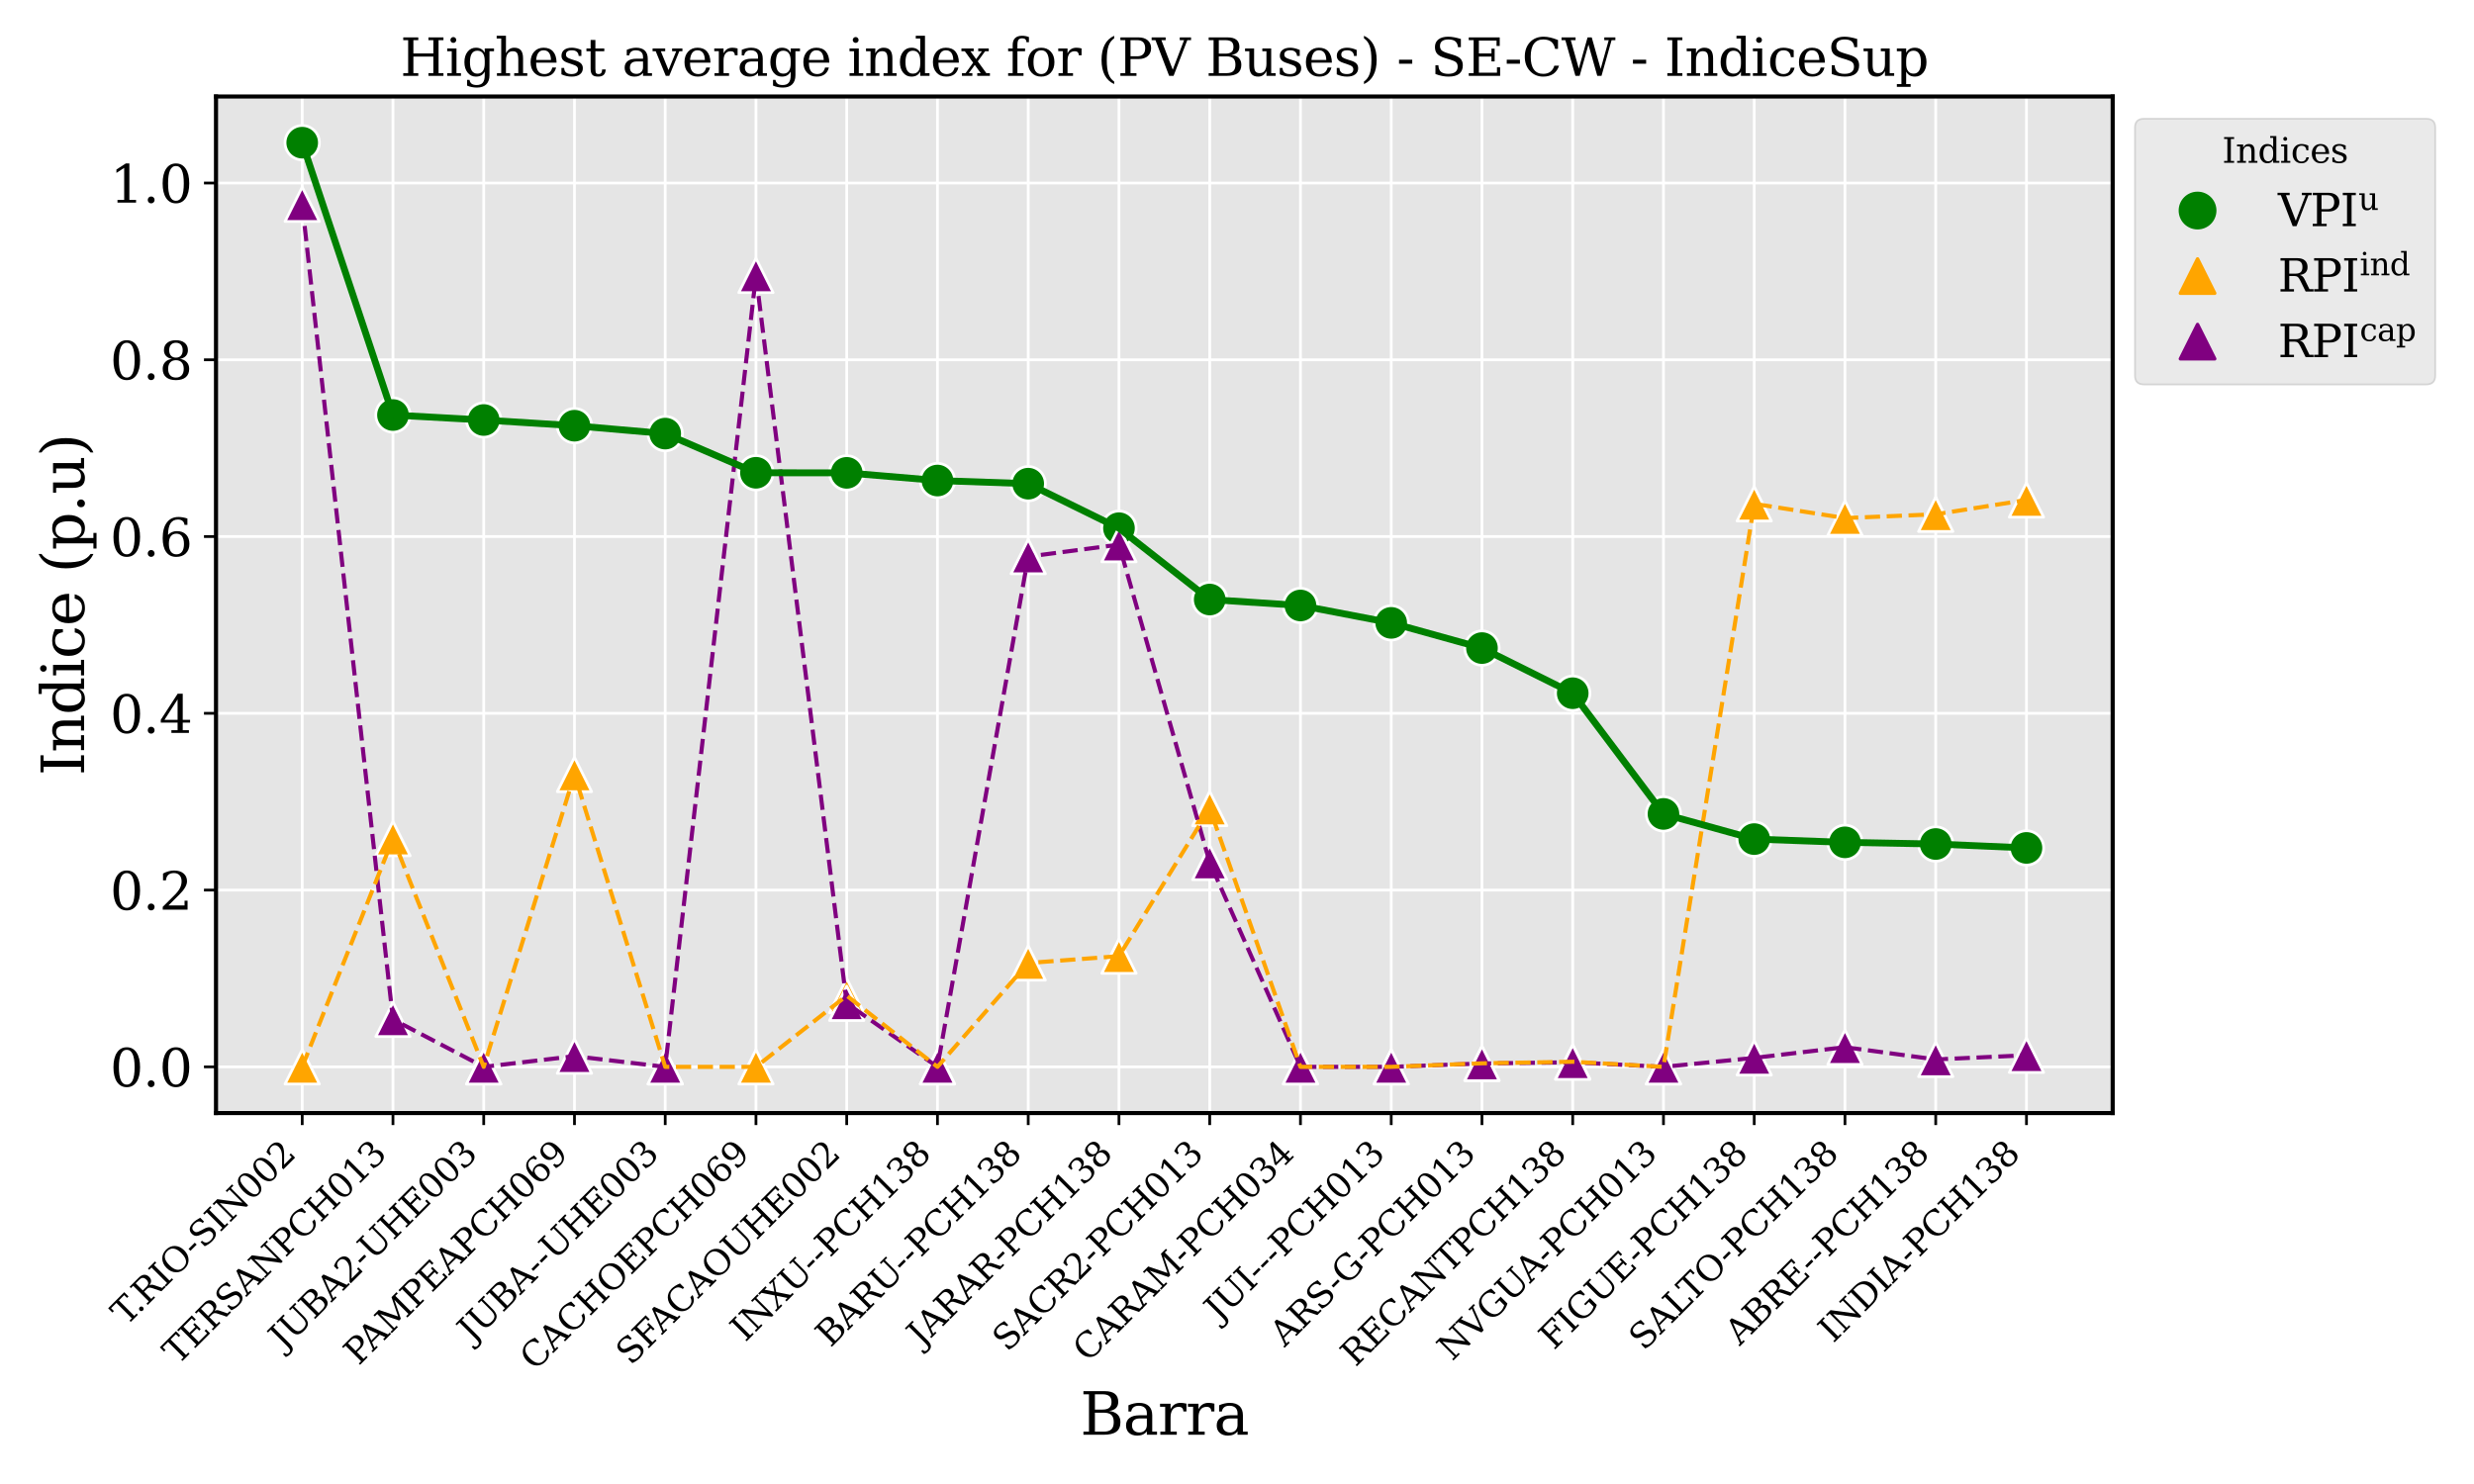 <?xml version="1.0" encoding="utf-8" standalone="no"?>
<!DOCTYPE svg PUBLIC "-//W3C//DTD SVG 1.1//EN"
  "http://www.w3.org/Graphics/SVG/1.1/DTD/svg11.dtd">
<svg xmlns:xlink="http://www.w3.org/1999/xlink" width="720pt" height="432pt" viewBox="0 0 720 432" xmlns="http://www.w3.org/2000/svg" version="1.1">
 <defs>
  <style type="text/css">*{stroke-linejoin: round; stroke-linecap: butt}</style>
 </defs>
 <g id="figure_1">
  <g id="patch_1">
   <path d="M 0 432 
L 720 432 
L 720 0 
L 0 0 
z
" style="fill: #ffffff"/>
  </g>
  <g id="axes_1">
   <g id="patch_2">
    <path d="M 62.862 324.018 
L 614.847 324.018 
L 614.847 28.084 
L 62.862 28.084 
z
" style="fill: #e5e5e5"/>
   </g>
   <g id="matplotlib.axis_1">
    <g id="xtick_1">
     <g id="line2d_1">
      <path d="M 87.953 324.018 
L 87.953 28.084 
" clip-path="url(#pac81269d4e)" style="fill: none; stroke: #ffffff; stroke-width: 0.8; stroke-linecap: square"/>
     </g>
     <g id="line2d_2">
      <defs>
       <path id="m76f40e4fc6" d="M 0 0 
L 0 3.5 
" style="stroke: #000000; stroke-width: 0.8"/>
      </defs>
      <g>
       <use xlink:href="#m76f40e4fc6" x="87.953" y="324.018" style="stroke: #000000; stroke-width: 0.8"/>
      </g>
     </g>
     <g id="text_1">
      <!-- T.RIO-SIN002 -->
      <g transform="translate(36.68 386.194) rotate(-45) scale(0.1 -0.1)">
       <defs>
        <path id="DejaVuSerif-54" d="M 1222 0 
L 1222 331 
L 1819 331 
L 1819 4294 
L 447 4294 
L 447 3566 
L 63 3566 
L 63 4666 
L 4206 4666 
L 4206 3566 
L 3822 3566 
L 3822 4294 
L 2450 4294 
L 2450 331 
L 3047 331 
L 3047 0 
L 1222 0 
z
" transform="scale(0.016)"/>
        <path id="DejaVuSerif-2e" d="M 603 325 
Q 603 500 722 622 
Q 841 744 1019 744 
Q 1191 744 1312 622 
Q 1434 500 1434 325 
Q 1434 153 1312 31 
Q 1191 -91 1019 -91 
Q 841 -91 722 29 
Q 603 150 603 325 
z
" transform="scale(0.016)"/>
        <path id="DejaVuSerif-52" d="M 3066 2316 
Q 3284 2256 3442 2114 
Q 3600 1972 3725 1716 
L 4403 331 
L 4972 331 
L 4972 0 
L 3872 0 
L 3144 1484 
Q 2934 1916 2759 2042 
Q 2584 2169 2278 2169 
L 1581 2169 
L 1581 331 
L 2241 331 
L 2241 0 
L 353 0 
L 353 331 
L 947 331 
L 947 4331 
L 353 4331 
L 353 4666 
L 2719 4666 
Q 3400 4666 3770 4341 
Q 4141 4016 4141 3419 
Q 4141 2938 3870 2661 
Q 3600 2384 3066 2316 
z
M 1581 2503 
L 2503 2503 
Q 2975 2503 3200 2726 
Q 3425 2950 3425 3419 
Q 3425 3888 3200 4109 
Q 2975 4331 2503 4331 
L 1581 4331 
L 1581 2503 
z
" transform="scale(0.016)"/>
        <path id="DejaVuSerif-49" d="M 1581 331 
L 2175 331 
L 2175 0 
L 353 0 
L 353 331 
L 947 331 
L 947 4331 
L 353 4331 
L 353 4666 
L 2175 4666 
L 2175 4331 
L 1581 4331 
L 1581 331 
z
" transform="scale(0.016)"/>
        <path id="DejaVuSerif-4f" d="M 2625 244 
Q 3391 244 3781 770 
Q 4172 1297 4172 2328 
Q 4172 3363 3781 3889 
Q 3391 4416 2625 4416 
Q 1856 4416 1465 3889 
Q 1075 3363 1075 2328 
Q 1075 1297 1465 770 
Q 1856 244 2625 244 
z
M 2625 -91 
Q 2150 -91 1751 65 
Q 1353 222 1050 525 
Q 700 875 529 1319 
Q 359 1763 359 2328 
Q 359 2894 529 3339 
Q 700 3784 1050 4134 
Q 1356 4441 1750 4595 
Q 2144 4750 2625 4750 
Q 3641 4750 4266 4084 
Q 4891 3419 4891 2328 
Q 4891 1769 4719 1320 
Q 4547 872 4197 525 
Q 3891 219 3497 64 
Q 3103 -91 2625 -91 
z
" transform="scale(0.016)"/>
        <path id="DejaVuSerif-2d" d="M 281 1959 
L 1881 1959 
L 1881 1472 
L 281 1472 
L 281 1959 
z
" transform="scale(0.016)"/>
        <path id="DejaVuSerif-53" d="M 594 225 
L 594 1288 
L 953 1284 
Q 969 753 1261 498 
Q 1553 244 2150 244 
Q 2706 244 2998 464 
Q 3291 684 3291 1106 
Q 3291 1444 3114 1625 
Q 2938 1806 2369 1978 
L 1753 2163 
Q 1084 2366 811 2669 
Q 538 2972 538 3500 
Q 538 4094 959 4422 
Q 1381 4750 2144 4750 
Q 2469 4750 2856 4679 
Q 3244 4609 3681 4475 
L 3681 3481 
L 3328 3481 
Q 3275 3975 2998 4195 
Q 2722 4416 2156 4416 
Q 1663 4416 1405 4214 
Q 1147 4013 1147 3628 
Q 1147 3294 1340 3103 
Q 1534 2913 2163 2725 
L 2741 2553 
Q 3375 2363 3645 2067 
Q 3916 1772 3916 1275 
Q 3916 597 3481 253 
Q 3047 -91 2188 -91 
Q 1803 -91 1404 -12 
Q 1006 66 594 225 
z
" transform="scale(0.016)"/>
        <path id="DejaVuSerif-4e" d="M 313 0 
L 313 331 
L 941 331 
L 941 4331 
L 313 4331 
L 313 4666 
L 1509 4666 
L 4306 984 
L 4306 4331 
L 3681 4331 
L 3681 4666 
L 5319 4666 
L 5319 4331 
L 4691 4331 
L 4691 -91 
L 4313 -91 
L 1325 3841 
L 1325 331 
L 1953 331 
L 1953 0 
L 313 0 
z
" transform="scale(0.016)"/>
        <path id="DejaVuSerif-30" d="M 2034 219 
Q 2513 219 2750 744 
Q 2988 1269 2988 2328 
Q 2988 3391 2750 3916 
Q 2513 4441 2034 4441 
Q 1556 4441 1318 3916 
Q 1081 3391 1081 2328 
Q 1081 1269 1318 744 
Q 1556 219 2034 219 
z
M 2034 -91 
Q 1275 -91 848 546 
Q 422 1184 422 2328 
Q 422 3475 848 4112 
Q 1275 4750 2034 4750 
Q 2797 4750 3222 4112 
Q 3647 3475 3647 2328 
Q 3647 1184 3222 546 
Q 2797 -91 2034 -91 
z
" transform="scale(0.016)"/>
        <path id="DejaVuSerif-32" d="M 819 3553 
L 469 3553 
L 469 4384 
Q 803 4563 1142 4656 
Q 1481 4750 1806 4750 
Q 2534 4750 2956 4397 
Q 3378 4044 3378 3438 
Q 3378 2753 2422 1800 
Q 2347 1728 2309 1691 
L 1131 513 
L 3078 513 
L 3078 1088 
L 3444 1088 
L 3444 0 
L 434 0 
L 434 341 
L 1850 1753 
Q 2319 2222 2519 2614 
Q 2719 3006 2719 3438 
Q 2719 3909 2473 4175 
Q 2228 4441 1797 4441 
Q 1350 4441 1106 4219 
Q 863 3997 819 3553 
z
" transform="scale(0.016)"/>
       </defs>
       <use xlink:href="#DejaVuSerif-54"/>
       <use xlink:href="#DejaVuSerif-2e" x="51.949"/>
       <use xlink:href="#DejaVuSerif-52" x="83.736"/>
       <use xlink:href="#DejaVuSerif-49" x="159.029"/>
       <use xlink:href="#DejaVuSerif-4f" x="198.531"/>
       <use xlink:href="#DejaVuSerif-2d" x="284.139"/>
       <use xlink:href="#DejaVuSerif-53" x="317.928"/>
       <use xlink:href="#DejaVuSerif-49" x="386.434"/>
       <use xlink:href="#DejaVuSerif-4e" x="425.936"/>
       <use xlink:href="#DejaVuSerif-30" x="513.436"/>
       <use xlink:href="#DejaVuSerif-30" x="577.059"/>
       <use xlink:href="#DejaVuSerif-32" x="640.682"/>
      </g>
     </g>
    </g>
    <g id="xtick_2">
     <g id="line2d_3">
      <path d="M 114.363 324.018 
L 114.363 28.084 
" clip-path="url(#pac81269d4e)" style="fill: none; stroke: #ffffff; stroke-width: 0.8; stroke-linecap: square"/>
     </g>
     <g id="line2d_4">
      <g>
       <use xlink:href="#m76f40e4fc6" x="114.363" y="324.018" style="stroke: #000000; stroke-width: 0.8"/>
      </g>
     </g>
     <g id="text_2">
      <!-- TERSANPCH013 -->
      <g transform="translate(51.722 397.563) rotate(-45) scale(0.1 -0.1)">
       <defs>
        <path id="DejaVuSerif-45" d="M 353 0 
L 353 331 
L 947 331 
L 947 4331 
L 353 4331 
L 353 4666 
L 4109 4666 
L 4109 3628 
L 3725 3628 
L 3725 4281 
L 1581 4281 
L 1581 2719 
L 3109 2719 
L 3109 3303 
L 3494 3303 
L 3494 1753 
L 3109 1753 
L 3109 2338 
L 1581 2338 
L 1581 384 
L 3775 384 
L 3775 1038 
L 4159 1038 
L 4159 0 
L 353 0 
z
" transform="scale(0.016)"/>
        <path id="DejaVuSerif-41" d="M 1281 1691 
L 2994 1691 
L 2138 3909 
L 1281 1691 
z
M -38 0 
L -38 331 
L 372 331 
L 2034 4666 
L 2559 4666 
L 4225 331 
L 4684 331 
L 4684 0 
L 2988 0 
L 2988 331 
L 3506 331 
L 3116 1356 
L 1153 1356 
L 763 331 
L 1275 331 
L 1275 0 
L -38 0 
z
" transform="scale(0.016)"/>
        <path id="DejaVuSerif-50" d="M 1581 2375 
L 2406 2375 
Q 2872 2375 3115 2626 
Q 3359 2878 3359 3353 
Q 3359 3831 3115 4081 
Q 2872 4331 2406 4331 
L 1581 4331 
L 1581 2375 
z
M 353 0 
L 353 331 
L 947 331 
L 947 4331 
L 353 4331 
L 353 4666 
L 2559 4666 
Q 3259 4666 3668 4311 
Q 4078 3956 4078 3353 
Q 4078 2753 3668 2397 
Q 3259 2041 2559 2041 
L 1581 2041 
L 1581 331 
L 2303 331 
L 2303 0 
L 353 0 
z
" transform="scale(0.016)"/>
        <path id="DejaVuSerif-43" d="M 4513 1234 
Q 4306 581 3820 245 
Q 3334 -91 2591 -91 
Q 2134 -91 1743 65 
Q 1353 222 1050 525 
Q 700 875 529 1320 
Q 359 1766 359 2328 
Q 359 3416 987 4083 
Q 1616 4750 2644 4750 
Q 3025 4750 3456 4650 
Q 3888 4550 4384 4347 
L 4384 3272 
L 4031 3272 
Q 3916 3859 3567 4137 
Q 3219 4416 2591 4416 
Q 1844 4416 1459 3886 
Q 1075 3356 1075 2328 
Q 1075 1303 1459 773 
Q 1844 244 2591 244 
Q 3113 244 3450 492 
Q 3788 741 3938 1234 
L 4513 1234 
z
" transform="scale(0.016)"/>
        <path id="DejaVuSerif-48" d="M 353 0 
L 353 331 
L 947 331 
L 947 4331 
L 353 4331 
L 353 4666 
L 2175 4666 
L 2175 4331 
L 1581 4331 
L 1581 2719 
L 4000 2719 
L 4000 4331 
L 3406 4331 
L 3406 4666 
L 5228 4666 
L 5228 4331 
L 4634 4331 
L 4634 331 
L 5228 331 
L 5228 0 
L 3406 0 
L 3406 331 
L 4000 331 
L 4000 2338 
L 1581 2338 
L 1581 331 
L 2175 331 
L 2175 0 
L 353 0 
z
" transform="scale(0.016)"/>
        <path id="DejaVuSerif-31" d="M 909 0 
L 909 331 
L 1722 331 
L 1722 4213 
L 781 3603 
L 781 4013 
L 1919 4750 
L 2350 4750 
L 2350 331 
L 3163 331 
L 3163 0 
L 909 0 
z
" transform="scale(0.016)"/>
        <path id="DejaVuSerif-33" d="M 622 4469 
Q 988 4606 1323 4678 
Q 1659 4750 1953 4750 
Q 2638 4750 3022 4454 
Q 3406 4159 3406 3634 
Q 3406 3213 3140 2930 
Q 2875 2647 2388 2547 
Q 2963 2466 3280 2130 
Q 3597 1794 3597 1259 
Q 3597 606 3158 257 
Q 2719 -91 1894 -91 
Q 1528 -91 1179 -12 
Q 831 66 488 225 
L 488 1131 
L 838 1131 
Q 869 681 1141 450 
Q 1413 219 1906 219 
Q 2384 219 2661 495 
Q 2938 772 2938 1253 
Q 2938 1803 2653 2086 
Q 2369 2369 1819 2369 
L 1522 2369 
L 1522 2688 
L 1678 2688 
Q 2225 2688 2498 2914 
Q 2772 3141 2772 3597 
Q 2772 4006 2547 4223 
Q 2322 4441 1900 4441 
Q 1478 4441 1245 4241 
Q 1013 4041 972 3647 
L 622 3647 
L 622 4469 
z
" transform="scale(0.016)"/>
       </defs>
       <use xlink:href="#DejaVuSerif-54"/>
       <use xlink:href="#DejaVuSerif-45" x="66.699"/>
       <use xlink:href="#DejaVuSerif-52" x="139.697"/>
       <use xlink:href="#DejaVuSerif-53" x="214.99"/>
       <use xlink:href="#DejaVuSerif-41" x="283.496"/>
       <use xlink:href="#DejaVuSerif-4e" x="355.713"/>
       <use xlink:href="#DejaVuSerif-50" x="443.213"/>
       <use xlink:href="#DejaVuSerif-43" x="510.498"/>
       <use xlink:href="#DejaVuSerif-48" x="587.012"/>
       <use xlink:href="#DejaVuSerif-30" x="674.219"/>
       <use xlink:href="#DejaVuSerif-31" x="737.842"/>
       <use xlink:href="#DejaVuSerif-33" x="801.465"/>
      </g>
     </g>
    </g>
    <g id="xtick_3">
     <g id="line2d_5">
      <path d="M 140.774 324.018 
L 140.774 28.084 
" clip-path="url(#pac81269d4e)" style="fill: none; stroke: #ffffff; stroke-width: 0.8; stroke-linecap: square"/>
     </g>
     <g id="line2d_6">
      <g>
       <use xlink:href="#m76f40e4fc6" x="140.774" y="324.018" style="stroke: #000000; stroke-width: 0.8"/>
      </g>
     </g>
     <g id="text_3">
      <!-- JUBA2-UHE003 -->
      <g transform="translate(82.533 393.162) rotate(-45) scale(0.1 -0.1)">
       <defs>
        <path id="DejaVuSerif-4a" d="M -538 -1119 
L -538 -384 
L -181 -384 
Q -172 -694 -34 -845 
Q 103 -997 378 -997 
Q 750 -997 897 -762 
Q 1044 -528 1044 153 
L 1044 4331 
L 319 4331 
L 319 4666 
L 2272 4666 
L 2272 4331 
L 1678 4331 
L 1678 128 
Q 1678 -644 1368 -987 
Q 1059 -1331 372 -1331 
Q 150 -1331 -79 -1278 
Q -309 -1225 -538 -1119 
z
" transform="scale(0.016)"/>
        <path id="DejaVuSerif-55" d="M 897 4331 
L 300 4331 
L 300 4666 
L 2125 4666 
L 2125 4331 
L 1528 4331 
L 1528 1919 
Q 1528 1025 1820 672 
Q 2113 319 2828 319 
Q 3544 319 3836 672 
Q 4128 1025 4128 1919 
L 4128 4331 
L 3531 4331 
L 3531 4666 
L 5106 4666 
L 5106 4331 
L 4513 4331 
L 4513 1856 
Q 4513 791 4103 350 
Q 3694 -91 2713 -91 
Q 1731 -91 1314 353 
Q 897 797 897 1856 
L 897 4331 
z
" transform="scale(0.016)"/>
        <path id="DejaVuSerif-42" d="M 1581 331 
L 2516 331 
Q 3078 331 3337 575 
Q 3597 819 3597 1350 
Q 3597 1878 3339 2120 
Q 3081 2363 2516 2363 
L 1581 2363 
L 1581 331 
z
M 1581 2694 
L 2375 2694 
Q 2888 2694 3123 2891 
Q 3359 3088 3359 3513 
Q 3359 3941 3123 4136 
Q 2888 4331 2375 4331 
L 1581 4331 
L 1581 2694 
z
M 353 0 
L 353 331 
L 947 331 
L 947 4331 
L 353 4331 
L 353 4666 
L 2656 4666 
Q 3363 4666 3720 4377 
Q 4078 4088 4078 3513 
Q 4078 3097 3829 2850 
Q 3581 2603 3103 2547 
Q 3697 2472 4005 2167 
Q 4313 1863 4313 1350 
Q 4313 656 3875 328 
Q 3438 0 2509 0 
L 353 0 
z
" transform="scale(0.016)"/>
       </defs>
       <use xlink:href="#DejaVuSerif-4a"/>
       <use xlink:href="#DejaVuSerif-55" x="40.088"/>
       <use xlink:href="#DejaVuSerif-42" x="124.365"/>
       <use xlink:href="#DejaVuSerif-41" x="197.852"/>
       <use xlink:href="#DejaVuSerif-32" x="270.068"/>
       <use xlink:href="#DejaVuSerif-2d" x="333.691"/>
       <use xlink:href="#DejaVuSerif-55" x="367.48"/>
       <use xlink:href="#DejaVuSerif-48" x="451.758"/>
       <use xlink:href="#DejaVuSerif-45" x="538.965"/>
       <use xlink:href="#DejaVuSerif-30" x="611.963"/>
       <use xlink:href="#DejaVuSerif-30" x="675.586"/>
       <use xlink:href="#DejaVuSerif-33" x="739.209"/>
      </g>
     </g>
    </g>
    <g id="xtick_4">
     <g id="line2d_7">
      <path d="M 167.185 324.018 
L 167.185 28.084 
" clip-path="url(#pac81269d4e)" style="fill: none; stroke: #ffffff; stroke-width: 0.8; stroke-linecap: square"/>
     </g>
     <g id="line2d_8">
      <g>
       <use xlink:href="#m76f40e4fc6" x="167.185" y="324.018" style="stroke: #000000; stroke-width: 0.8"/>
      </g>
     </g>
     <g id="text_4">
      <!-- PAMPEAPCH069 -->
      <g transform="translate(104.398 397.707) rotate(-45) scale(0.1 -0.1)">
       <defs>
        <path id="DejaVuSerif-4d" d="M 353 0 
L 353 331 
L 947 331 
L 947 4331 
L 319 4331 
L 319 4666 
L 1678 4666 
L 3316 1344 
L 4953 4666 
L 6228 4666 
L 6228 4331 
L 5606 4331 
L 5606 331 
L 6203 331 
L 6203 0 
L 4378 0 
L 4378 331 
L 4972 331 
L 4972 3938 
L 3372 684 
L 2931 684 
L 1331 3938 
L 1331 331 
L 1925 331 
L 1925 0 
L 353 0 
z
" transform="scale(0.016)"/>
        <path id="DejaVuSerif-36" d="M 2094 219 
Q 2534 219 2771 542 
Q 3009 866 3009 1472 
Q 3009 2078 2771 2401 
Q 2534 2725 2094 2725 
Q 1647 2725 1412 2412 
Q 1178 2100 1178 1509 
Q 1178 888 1415 553 
Q 1653 219 2094 219 
z
M 1075 2569 
Q 1288 2803 1556 2918 
Q 1825 3034 2163 3034 
Q 2859 3034 3264 2615 
Q 3669 2197 3669 1472 
Q 3669 763 3233 336 
Q 2797 -91 2069 -91 
Q 1278 -91 853 498 
Q 428 1088 428 2181 
Q 428 3406 931 4078 
Q 1434 4750 2350 4750 
Q 2597 4750 2869 4703 
Q 3141 4656 3425 4563 
L 3425 3794 
L 3072 3794 
Q 3034 4109 2831 4275 
Q 2628 4441 2284 4441 
Q 1678 4441 1381 3981 
Q 1084 3522 1075 2569 
z
" transform="scale(0.016)"/>
        <path id="DejaVuSerif-39" d="M 2994 2091 
Q 2784 1856 2512 1740 
Q 2241 1625 1900 1625 
Q 1206 1625 804 2044 
Q 403 2463 403 3188 
Q 403 3897 839 4323 
Q 1275 4750 2003 4750 
Q 2794 4750 3217 4161 
Q 3641 3572 3641 2478 
Q 3641 1253 3137 581 
Q 2634 -91 1722 -91 
Q 1475 -91 1203 -44 
Q 931 3 647 97 
L 647 872 
L 997 872 
Q 1038 556 1241 387 
Q 1444 219 1784 219 
Q 2391 219 2687 676 
Q 2984 1134 2994 2091 
z
M 1978 4441 
Q 1534 4441 1298 4117 
Q 1063 3794 1063 3188 
Q 1063 2581 1298 2256 
Q 1534 1931 1978 1931 
Q 2422 1931 2658 2245 
Q 2894 2559 2894 3150 
Q 2894 3772 2656 4106 
Q 2419 4441 1978 4441 
z
" transform="scale(0.016)"/>
       </defs>
       <use xlink:href="#DejaVuSerif-50"/>
       <use xlink:href="#DejaVuSerif-41" x="58.16"/>
       <use xlink:href="#DejaVuSerif-4d" x="130.377"/>
       <use xlink:href="#DejaVuSerif-50" x="232.77"/>
       <use xlink:href="#DejaVuSerif-45" x="300.055"/>
       <use xlink:href="#DejaVuSerif-41" x="373.053"/>
       <use xlink:href="#DejaVuSerif-50" x="445.27"/>
       <use xlink:href="#DejaVuSerif-43" x="512.555"/>
       <use xlink:href="#DejaVuSerif-48" x="589.068"/>
       <use xlink:href="#DejaVuSerif-30" x="676.275"/>
       <use xlink:href="#DejaVuSerif-36" x="739.898"/>
       <use xlink:href="#DejaVuSerif-39" x="803.521"/>
      </g>
     </g>
    </g>
    <g id="xtick_5">
     <g id="line2d_9">
      <path d="M 193.596 324.018 
L 193.596 28.084 
" clip-path="url(#pac81269d4e)" style="fill: none; stroke: #ffffff; stroke-width: 0.8; stroke-linecap: square"/>
     </g>
     <g id="line2d_10">
      <g>
       <use xlink:href="#m76f40e4fc6" x="193.596" y="324.018" style="stroke: #000000; stroke-width: 0.8"/>
      </g>
     </g>
     <g id="text_5">
      <!-- JUBA- -UHE003 -->
      <g transform="translate(137.464 391.053) rotate(-45) scale(0.1 -0.1)">
       <use xlink:href="#DejaVuSerif-4a"/>
       <use xlink:href="#DejaVuSerif-55" x="40.088"/>
       <use xlink:href="#DejaVuSerif-42" x="124.365"/>
       <use xlink:href="#DejaVuSerif-41" x="197.852"/>
       <use xlink:href="#DejaVuSerif-2d" x="270.068"/>
       <use xlink:href="#DejaVuSerif-2d" x="303.857"/>
       <use xlink:href="#DejaVuSerif-55" x="337.646"/>
       <use xlink:href="#DejaVuSerif-48" x="421.924"/>
       <use xlink:href="#DejaVuSerif-45" x="509.131"/>
       <use xlink:href="#DejaVuSerif-30" x="582.129"/>
       <use xlink:href="#DejaVuSerif-30" x="645.752"/>
       <use xlink:href="#DejaVuSerif-33" x="709.375"/>
      </g>
     </g>
    </g>
    <g id="xtick_6">
     <g id="line2d_11">
      <path d="M 220.006 324.018 
L 220.006 28.084 
" clip-path="url(#pac81269d4e)" style="fill: none; stroke: #ffffff; stroke-width: 0.8; stroke-linecap: square"/>
     </g>
     <g id="line2d_12">
      <g>
       <use xlink:href="#m76f40e4fc6" x="220.006" y="324.018" style="stroke: #000000; stroke-width: 0.8"/>
      </g>
     </g>
     <g id="text_6">
      <!-- CACHOEPCH069 -->
      <g transform="translate(155.652 399.275) rotate(-45) scale(0.1 -0.1)">
       <use xlink:href="#DejaVuSerif-43"/>
       <use xlink:href="#DejaVuSerif-41" x="76.514"/>
       <use xlink:href="#DejaVuSerif-43" x="148.73"/>
       <use xlink:href="#DejaVuSerif-48" x="225.244"/>
       <use xlink:href="#DejaVuSerif-4f" x="312.451"/>
       <use xlink:href="#DejaVuSerif-45" x="394.434"/>
       <use xlink:href="#DejaVuSerif-50" x="467.432"/>
       <use xlink:href="#DejaVuSerif-43" x="534.717"/>
       <use xlink:href="#DejaVuSerif-48" x="611.23"/>
       <use xlink:href="#DejaVuSerif-30" x="698.438"/>
       <use xlink:href="#DejaVuSerif-36" x="762.061"/>
       <use xlink:href="#DejaVuSerif-39" x="825.684"/>
      </g>
     </g>
    </g>
    <g id="xtick_7">
     <g id="line2d_13">
      <path d="M 246.417 324.018 
L 246.417 28.084 
" clip-path="url(#pac81269d4e)" style="fill: none; stroke: #ffffff; stroke-width: 0.8; stroke-linecap: square"/>
     </g>
     <g id="line2d_14">
      <g>
       <use xlink:href="#m76f40e4fc6" x="246.417" y="324.018" style="stroke: #000000; stroke-width: 0.8"/>
      </g>
     </g>
     <g id="text_7">
      <!-- SFACAOUHE002 -->
      <g transform="translate(183.609 397.728) rotate(-45) scale(0.1 -0.1)">
       <defs>
        <path id="DejaVuSerif-46" d="M 353 0 
L 353 331 
L 947 331 
L 947 4331 
L 353 4331 
L 353 4666 
L 4172 4666 
L 4172 3628 
L 3788 3628 
L 3788 4281 
L 1581 4281 
L 1581 2719 
L 3175 2719 
L 3175 3303 
L 3559 3303 
L 3559 1753 
L 3175 1753 
L 3175 2338 
L 1581 2338 
L 1581 331 
L 2328 331 
L 2328 0 
L 353 0 
z
" transform="scale(0.016)"/>
       </defs>
       <use xlink:href="#DejaVuSerif-53"/>
       <use xlink:href="#DejaVuSerif-46" x="68.506"/>
       <use xlink:href="#DejaVuSerif-41" x="129.141"/>
       <use xlink:href="#DejaVuSerif-43" x="201.357"/>
       <use xlink:href="#DejaVuSerif-41" x="277.871"/>
       <use xlink:href="#DejaVuSerif-4f" x="350.088"/>
       <use xlink:href="#DejaVuSerif-55" x="432.07"/>
       <use xlink:href="#DejaVuSerif-48" x="516.348"/>
       <use xlink:href="#DejaVuSerif-45" x="603.555"/>
       <use xlink:href="#DejaVuSerif-30" x="676.553"/>
       <use xlink:href="#DejaVuSerif-30" x="740.176"/>
       <use xlink:href="#DejaVuSerif-32" x="803.799"/>
      </g>
     </g>
    </g>
    <g id="xtick_8">
     <g id="line2d_15">
      <path d="M 272.828 324.018 
L 272.828 28.084 
" clip-path="url(#pac81269d4e)" style="fill: none; stroke: #ffffff; stroke-width: 0.8; stroke-linecap: square"/>
     </g>
     <g id="line2d_16">
      <g>
       <use xlink:href="#m76f40e4fc6" x="272.828" y="324.018" style="stroke: #000000; stroke-width: 0.8"/>
      </g>
     </g>
     <g id="text_8">
      <!-- INXU- -PCH138 -->
      <g transform="translate(216.897 390.852) rotate(-45) scale(0.1 -0.1)">
       <defs>
        <path id="DejaVuSerif-58" d="M 2119 1997 
L 978 331 
L 1581 331 
L 1581 0 
L 38 0 
L 38 331 
L 575 331 
L 1919 2291 
L 556 4331 
L 56 4331 
L 56 4666 
L 1906 4666 
L 1906 4331 
L 1356 4331 
L 2356 2828 
L 3384 4331 
L 2784 4331 
L 2784 4666 
L 4313 4666 
L 4313 4331 
L 3788 4331 
L 2553 2534 
L 4025 331 
L 4525 331 
L 4525 0 
L 2675 0 
L 2675 331 
L 3231 331 
L 2119 1997 
z
" transform="scale(0.016)"/>
        <path id="DejaVuSerif-38" d="M 2981 1275 
Q 2981 1775 2732 2051 
Q 2484 2328 2034 2328 
Q 1584 2328 1336 2051 
Q 1088 1775 1088 1275 
Q 1088 772 1336 495 
Q 1584 219 2034 219 
Q 2484 219 2732 495 
Q 2981 772 2981 1275 
z
M 2853 3541 
Q 2853 3966 2637 4203 
Q 2422 4441 2034 4441 
Q 1650 4441 1433 4203 
Q 1216 3966 1216 3541 
Q 1216 3113 1433 2875 
Q 1650 2638 2034 2638 
Q 2422 2638 2637 2875 
Q 2853 3113 2853 3541 
z
M 2516 2484 
Q 3047 2413 3344 2092 
Q 3641 1772 3641 1275 
Q 3641 619 3225 264 
Q 2809 -91 2034 -91 
Q 1263 -91 845 264 
Q 428 619 428 1275 
Q 428 1772 725 2092 
Q 1022 2413 1556 2484 
Q 1084 2569 832 2842 
Q 581 3116 581 3541 
Q 581 4103 968 4426 
Q 1356 4750 2034 4750 
Q 2713 4750 3100 4426 
Q 3488 4103 3488 3541 
Q 3488 3116 3236 2842 
Q 2984 2569 2516 2484 
z
" transform="scale(0.016)"/>
       </defs>
       <use xlink:href="#DejaVuSerif-49"/>
       <use xlink:href="#DejaVuSerif-4e" x="39.502"/>
       <use xlink:href="#DejaVuSerif-58" x="127.002"/>
       <use xlink:href="#DejaVuSerif-55" x="198.193"/>
       <use xlink:href="#DejaVuSerif-2d" x="280.721"/>
       <use xlink:href="#DejaVuSerif-2d" x="314.51"/>
       <use xlink:href="#DejaVuSerif-50" x="348.299"/>
       <use xlink:href="#DejaVuSerif-43" x="415.584"/>
       <use xlink:href="#DejaVuSerif-48" x="492.098"/>
       <use xlink:href="#DejaVuSerif-31" x="579.305"/>
       <use xlink:href="#DejaVuSerif-33" x="642.928"/>
       <use xlink:href="#DejaVuSerif-38" x="706.551"/>
      </g>
     </g>
    </g>
    <g id="xtick_9">
     <g id="line2d_17">
      <path d="M 299.239 324.018 
L 299.239 28.084 
" clip-path="url(#pac81269d4e)" style="fill: none; stroke: #ffffff; stroke-width: 0.8; stroke-linecap: square"/>
     </g>
     <g id="line2d_18">
      <g>
       <use xlink:href="#m76f40e4fc6" x="299.239" y="324.018" style="stroke: #000000; stroke-width: 0.8"/>
      </g>
     </g>
     <g id="text_9">
      <!-- BARU- -PCH138 -->
      <g transform="translate(241.694 392.465) rotate(-45) scale(0.1 -0.1)">
       <use xlink:href="#DejaVuSerif-42"/>
       <use xlink:href="#DejaVuSerif-41" x="73.486"/>
       <use xlink:href="#DejaVuSerif-52" x="145.703"/>
       <use xlink:href="#DejaVuSerif-55" x="220.996"/>
       <use xlink:href="#DejaVuSerif-2d" x="303.523"/>
       <use xlink:href="#DejaVuSerif-2d" x="337.312"/>
       <use xlink:href="#DejaVuSerif-50" x="371.102"/>
       <use xlink:href="#DejaVuSerif-43" x="438.387"/>
       <use xlink:href="#DejaVuSerif-48" x="514.9"/>
       <use xlink:href="#DejaVuSerif-31" x="602.107"/>
       <use xlink:href="#DejaVuSerif-33" x="665.73"/>
       <use xlink:href="#DejaVuSerif-38" x="729.354"/>
      </g>
     </g>
    </g>
    <g id="xtick_10">
     <g id="line2d_19">
      <path d="M 325.649 324.018 
L 325.649 28.084 
" clip-path="url(#pac81269d4e)" style="fill: none; stroke: #ffffff; stroke-width: 0.8; stroke-linecap: square"/>
     </g>
     <g id="line2d_20">
      <g>
       <use xlink:href="#m76f40e4fc6" x="325.649" y="324.018" style="stroke: #000000; stroke-width: 0.8"/>
      </g>
     </g>
     <g id="text_10">
      <!-- JARAR-PCH138 -->
      <g transform="translate(268.261 392.309) rotate(-45) scale(0.1 -0.1)">
       <use xlink:href="#DejaVuSerif-4a"/>
       <use xlink:href="#DejaVuSerif-41" x="40.088"/>
       <use xlink:href="#DejaVuSerif-52" x="112.305"/>
       <use xlink:href="#DejaVuSerif-41" x="187.598"/>
       <use xlink:href="#DejaVuSerif-52" x="259.814"/>
       <use xlink:href="#DejaVuSerif-2d" x="335.107"/>
       <use xlink:href="#DejaVuSerif-50" x="368.896"/>
       <use xlink:href="#DejaVuSerif-43" x="436.182"/>
       <use xlink:href="#DejaVuSerif-48" x="512.695"/>
       <use xlink:href="#DejaVuSerif-31" x="599.902"/>
       <use xlink:href="#DejaVuSerif-33" x="663.525"/>
       <use xlink:href="#DejaVuSerif-38" x="727.148"/>
      </g>
     </g>
    </g>
    <g id="xtick_11">
     <g id="line2d_21">
      <path d="M 352.06 324.018 
L 352.06 28.084 
" clip-path="url(#pac81269d4e)" style="fill: none; stroke: #ffffff; stroke-width: 0.8; stroke-linecap: square"/>
     </g>
     <g id="line2d_22">
      <g>
       <use xlink:href="#m76f40e4fc6" x="352.06" y="324.018" style="stroke: #000000; stroke-width: 0.8"/>
      </g>
     </g>
     <g id="text_11">
      <!-- SACR2-PCH013 -->
      <g transform="translate(293.185 393.796) rotate(-45) scale(0.1 -0.1)">
       <use xlink:href="#DejaVuSerif-53"/>
       <use xlink:href="#DejaVuSerif-41" x="68.506"/>
       <use xlink:href="#DejaVuSerif-43" x="140.723"/>
       <use xlink:href="#DejaVuSerif-52" x="217.236"/>
       <use xlink:href="#DejaVuSerif-32" x="292.529"/>
       <use xlink:href="#DejaVuSerif-2d" x="356.152"/>
       <use xlink:href="#DejaVuSerif-50" x="389.941"/>
       <use xlink:href="#DejaVuSerif-43" x="457.227"/>
       <use xlink:href="#DejaVuSerif-48" x="533.74"/>
       <use xlink:href="#DejaVuSerif-30" x="620.947"/>
       <use xlink:href="#DejaVuSerif-31" x="684.57"/>
       <use xlink:href="#DejaVuSerif-33" x="748.193"/>
      </g>
     </g>
    </g>
    <g id="xtick_12">
     <g id="line2d_23">
      <path d="M 378.471 324.018 
L 378.471 28.084 
" clip-path="url(#pac81269d4e)" style="fill: none; stroke: #ffffff; stroke-width: 0.8; stroke-linecap: square"/>
     </g>
     <g id="line2d_24">
      <g>
       <use xlink:href="#m76f40e4fc6" x="378.471" y="324.018" style="stroke: #000000; stroke-width: 0.8"/>
      </g>
     </g>
     <g id="text_12">
      <!-- CARAM-PCH034 -->
      <g transform="translate(316.591 396.8) rotate(-45) scale(0.1 -0.1)">
       <defs>
        <path id="DejaVuSerif-34" d="M 2234 1581 
L 2234 4063 
L 641 1581 
L 2234 1581 
z
M 3609 0 
L 1484 0 
L 1484 331 
L 2234 331 
L 2234 1247 
L 197 1247 
L 197 1588 
L 2241 4750 
L 2859 4750 
L 2859 1581 
L 3750 1581 
L 3750 1247 
L 2859 1247 
L 2859 331 
L 3609 331 
L 3609 0 
z
" transform="scale(0.016)"/>
       </defs>
       <use xlink:href="#DejaVuSerif-43"/>
       <use xlink:href="#DejaVuSerif-41" x="76.514"/>
       <use xlink:href="#DejaVuSerif-52" x="148.73"/>
       <use xlink:href="#DejaVuSerif-41" x="224.023"/>
       <use xlink:href="#DejaVuSerif-4d" x="296.24"/>
       <use xlink:href="#DejaVuSerif-2d" x="398.633"/>
       <use xlink:href="#DejaVuSerif-50" x="432.422"/>
       <use xlink:href="#DejaVuSerif-43" x="499.707"/>
       <use xlink:href="#DejaVuSerif-48" x="576.221"/>
       <use xlink:href="#DejaVuSerif-30" x="663.428"/>
       <use xlink:href="#DejaVuSerif-33" x="727.051"/>
       <use xlink:href="#DejaVuSerif-34" x="790.674"/>
      </g>
     </g>
    </g>
    <g id="xtick_13">
     <g id="line2d_25">
      <path d="M 404.882 324.018 
L 404.882 28.084 
" clip-path="url(#pac81269d4e)" style="fill: none; stroke: #ffffff; stroke-width: 0.8; stroke-linecap: square"/>
     </g>
     <g id="line2d_26">
      <g>
       <use xlink:href="#m76f40e4fc6" x="404.882" y="324.018" style="stroke: #000000; stroke-width: 0.8"/>
      </g>
     </g>
     <g id="text_13">
      <!-- JUI- - -PCH013 -->
      <g transform="translate(354.823 384.979) rotate(-45) scale(0.1 -0.1)">
       <use xlink:href="#DejaVuSerif-4a"/>
       <use xlink:href="#DejaVuSerif-55" x="40.088"/>
       <use xlink:href="#DejaVuSerif-49" x="124.365"/>
       <use xlink:href="#DejaVuSerif-2d" x="163.867"/>
       <use xlink:href="#DejaVuSerif-2d" x="197.656"/>
       <use xlink:href="#DejaVuSerif-2d" x="231.445"/>
       <use xlink:href="#DejaVuSerif-50" x="265.234"/>
       <use xlink:href="#DejaVuSerif-43" x="332.52"/>
       <use xlink:href="#DejaVuSerif-48" x="409.033"/>
       <use xlink:href="#DejaVuSerif-30" x="496.24"/>
       <use xlink:href="#DejaVuSerif-31" x="559.863"/>
       <use xlink:href="#DejaVuSerif-33" x="623.486"/>
      </g>
     </g>
    </g>
    <g id="xtick_14">
     <g id="line2d_27">
      <path d="M 431.292 324.018 
L 431.292 28.084 
" clip-path="url(#pac81269d4e)" style="fill: none; stroke: #ffffff; stroke-width: 0.8; stroke-linecap: square"/>
     </g>
     <g id="line2d_28">
      <g>
       <use xlink:href="#m76f40e4fc6" x="431.292" y="324.018" style="stroke: #000000; stroke-width: 0.8"/>
      </g>
     </g>
     <g id="text_14">
      <!-- ARS-G-PCH013 -->
      <g transform="translate(373.898 392.314) rotate(-45) scale(0.1 -0.1)">
       <defs>
        <path id="DejaVuSerif-47" d="M 4097 3272 
Q 3988 3856 3641 4136 
Q 3294 4416 2675 4416 
Q 1869 4416 1472 3897 
Q 1075 3378 1075 2328 
Q 1075 1300 1484 772 
Q 1894 244 2688 244 
Q 3041 244 3362 331 
Q 3684 419 3975 594 
L 3975 1797 
L 3097 1797 
L 3097 2131 
L 4609 2131 
L 4609 391 
Q 4194 150 3714 29 
Q 3234 -91 2688 -91 
Q 1631 -91 995 570 
Q 359 1231 359 2328 
Q 359 3434 996 4092 
Q 1634 4750 2713 4750 
Q 3113 4750 3539 4658 
Q 3966 4566 4447 4378 
L 4447 3272 
L 4097 3272 
z
" transform="scale(0.016)"/>
       </defs>
       <use xlink:href="#DejaVuSerif-41"/>
       <use xlink:href="#DejaVuSerif-52" x="72.217"/>
       <use xlink:href="#DejaVuSerif-53" x="147.51"/>
       <use xlink:href="#DejaVuSerif-2d" x="219.641"/>
       <use xlink:href="#DejaVuSerif-47" x="253.43"/>
       <use xlink:href="#DejaVuSerif-2d" x="335.188"/>
       <use xlink:href="#DejaVuSerif-50" x="368.977"/>
       <use xlink:href="#DejaVuSerif-43" x="436.262"/>
       <use xlink:href="#DejaVuSerif-48" x="512.775"/>
       <use xlink:href="#DejaVuSerif-30" x="599.982"/>
       <use xlink:href="#DejaVuSerif-31" x="663.605"/>
       <use xlink:href="#DejaVuSerif-33" x="727.229"/>
      </g>
     </g>
    </g>
    <g id="xtick_15">
     <g id="line2d_29">
      <path d="M 457.703 324.018 
L 457.703 28.084 
" clip-path="url(#pac81269d4e)" style="fill: none; stroke: #ffffff; stroke-width: 0.8; stroke-linecap: square"/>
     </g>
     <g id="line2d_30">
      <g>
       <use xlink:href="#m76f40e4fc6" x="457.703" y="324.018" style="stroke: #000000; stroke-width: 0.8"/>
      </g>
     </g>
     <g id="text_15">
      <!-- RECANTPCH138 -->
      <g transform="translate(394.494 398.129) rotate(-45) scale(0.1 -0.1)">
       <use xlink:href="#DejaVuSerif-52"/>
       <use xlink:href="#DejaVuSerif-45" x="75.293"/>
       <use xlink:href="#DejaVuSerif-43" x="148.291"/>
       <use xlink:href="#DejaVuSerif-41" x="224.805"/>
       <use xlink:href="#DejaVuSerif-4e" x="297.021"/>
       <use xlink:href="#DejaVuSerif-54" x="384.521"/>
       <use xlink:href="#DejaVuSerif-50" x="451.221"/>
       <use xlink:href="#DejaVuSerif-43" x="518.506"/>
       <use xlink:href="#DejaVuSerif-48" x="595.02"/>
       <use xlink:href="#DejaVuSerif-31" x="682.227"/>
       <use xlink:href="#DejaVuSerif-33" x="745.85"/>
       <use xlink:href="#DejaVuSerif-38" x="809.473"/>
      </g>
     </g>
    </g>
    <g id="xtick_16">
     <g id="line2d_31">
      <path d="M 484.114 324.018 
L 484.114 28.084 
" clip-path="url(#pac81269d4e)" style="fill: none; stroke: #ffffff; stroke-width: 0.8; stroke-linecap: square"/>
     </g>
     <g id="line2d_32">
      <g>
       <use xlink:href="#m76f40e4fc6" x="484.114" y="324.018" style="stroke: #000000; stroke-width: 0.8"/>
      </g>
     </g>
     <g id="text_16">
      <!-- NVGUA-PCH013 -->
      <g transform="translate(422.634 396.4) rotate(-45) scale(0.1 -0.1)">
       <defs>
        <path id="DejaVuSerif-56" d="M 1119 4331 
L 2497 750 
L 3872 4331 
L 3347 4331 
L 3347 4666 
L 4716 4666 
L 4716 4331 
L 4263 4331 
L 2597 0 
L 2059 0 
L 403 4331 
L -63 4331 
L -63 4666 
L 1638 4666 
L 1638 4331 
L 1119 4331 
z
" transform="scale(0.016)"/>
       </defs>
       <use xlink:href="#DejaVuSerif-4e"/>
       <use xlink:href="#DejaVuSerif-56" x="87.5"/>
       <use xlink:href="#DejaVuSerif-47" x="159.717"/>
       <use xlink:href="#DejaVuSerif-55" x="239.6"/>
       <use xlink:href="#DejaVuSerif-41" x="320.752"/>
       <use xlink:href="#DejaVuSerif-2d" x="392.969"/>
       <use xlink:href="#DejaVuSerif-50" x="426.758"/>
       <use xlink:href="#DejaVuSerif-43" x="494.043"/>
       <use xlink:href="#DejaVuSerif-48" x="570.557"/>
       <use xlink:href="#DejaVuSerif-30" x="657.764"/>
       <use xlink:href="#DejaVuSerif-31" x="721.387"/>
       <use xlink:href="#DejaVuSerif-33" x="785.01"/>
      </g>
     </g>
    </g>
    <g id="xtick_17">
     <g id="line2d_33">
      <path d="M 510.525 324.018 
L 510.525 28.084 
" clip-path="url(#pac81269d4e)" style="fill: none; stroke: #ffffff; stroke-width: 0.8; stroke-linecap: square"/>
     </g>
     <g id="line2d_34">
      <g>
       <use xlink:href="#m76f40e4fc6" x="510.525" y="324.018" style="stroke: #000000; stroke-width: 0.8"/>
      </g>
     </g>
     <g id="text_17">
      <!-- FIGUE-PCH138 -->
      <g transform="translate(452.23 393.215) rotate(-45) scale(0.1 -0.1)">
       <use xlink:href="#DejaVuSerif-46"/>
       <use xlink:href="#DejaVuSerif-49" x="69.385"/>
       <use xlink:href="#DejaVuSerif-47" x="108.887"/>
       <use xlink:href="#DejaVuSerif-55" x="188.77"/>
       <use xlink:href="#DejaVuSerif-45" x="273.047"/>
       <use xlink:href="#DejaVuSerif-2d" x="347.92"/>
       <use xlink:href="#DejaVuSerif-50" x="381.709"/>
       <use xlink:href="#DejaVuSerif-43" x="448.994"/>
       <use xlink:href="#DejaVuSerif-48" x="525.508"/>
       <use xlink:href="#DejaVuSerif-31" x="612.715"/>
       <use xlink:href="#DejaVuSerif-33" x="676.338"/>
       <use xlink:href="#DejaVuSerif-38" x="739.961"/>
      </g>
     </g>
    </g>
    <g id="xtick_18">
     <g id="line2d_35">
      <path d="M 536.935 324.018 
L 536.935 28.084 
" clip-path="url(#pac81269d4e)" style="fill: none; stroke: #ffffff; stroke-width: 0.8; stroke-linecap: square"/>
     </g>
     <g id="line2d_36">
      <g>
       <use xlink:href="#m76f40e4fc6" x="536.935" y="324.018" style="stroke: #000000; stroke-width: 0.8"/>
      </g>
     </g>
     <g id="text_18">
      <!-- SALTO-PCH138 -->
      <g transform="translate(478.402 393.454) rotate(-45) scale(0.1 -0.1)">
       <defs>
        <path id="DejaVuSerif-4c" d="M 353 0 
L 353 331 
L 947 331 
L 947 4331 
L 353 4331 
L 353 4666 
L 2175 4666 
L 2175 4331 
L 1581 4331 
L 1581 384 
L 3713 384 
L 3713 1166 
L 4097 1166 
L 4097 0 
L 353 0 
z
" transform="scale(0.016)"/>
       </defs>
       <use xlink:href="#DejaVuSerif-53"/>
       <use xlink:href="#DejaVuSerif-41" x="68.506"/>
       <use xlink:href="#DejaVuSerif-4c" x="140.723"/>
       <use xlink:href="#DejaVuSerif-54" x="199.004"/>
       <use xlink:href="#DejaVuSerif-4f" x="265.703"/>
       <use xlink:href="#DejaVuSerif-2d" x="351.311"/>
       <use xlink:href="#DejaVuSerif-50" x="385.1"/>
       <use xlink:href="#DejaVuSerif-43" x="452.385"/>
       <use xlink:href="#DejaVuSerif-48" x="528.898"/>
       <use xlink:href="#DejaVuSerif-31" x="616.105"/>
       <use xlink:href="#DejaVuSerif-33" x="679.729"/>
       <use xlink:href="#DejaVuSerif-38" x="743.352"/>
      </g>
     </g>
    </g>
    <g id="xtick_19">
     <g id="line2d_37">
      <path d="M 563.346 324.018 
L 563.346 28.084 
" clip-path="url(#pac81269d4e)" style="fill: none; stroke: #ffffff; stroke-width: 0.8; stroke-linecap: square"/>
     </g>
     <g id="line2d_38">
      <g>
       <use xlink:href="#m76f40e4fc6" x="563.346" y="324.018" style="stroke: #000000; stroke-width: 0.8"/>
      </g>
     </g>
     <g id="text_19">
      <!-- ABRE- -PCH138 -->
      <g transform="translate(506.343 391.923) rotate(-45) scale(0.1 -0.1)">
       <use xlink:href="#DejaVuSerif-41"/>
       <use xlink:href="#DejaVuSerif-42" x="72.217"/>
       <use xlink:href="#DejaVuSerif-52" x="145.703"/>
       <use xlink:href="#DejaVuSerif-45" x="220.996"/>
       <use xlink:href="#DejaVuSerif-2d" x="295.869"/>
       <use xlink:href="#DejaVuSerif-2d" x="329.658"/>
       <use xlink:href="#DejaVuSerif-50" x="363.447"/>
       <use xlink:href="#DejaVuSerif-43" x="430.732"/>
       <use xlink:href="#DejaVuSerif-48" x="507.246"/>
       <use xlink:href="#DejaVuSerif-31" x="594.453"/>
       <use xlink:href="#DejaVuSerif-33" x="658.076"/>
       <use xlink:href="#DejaVuSerif-38" x="721.699"/>
      </g>
     </g>
    </g>
    <g id="xtick_20">
     <g id="line2d_39">
      <path d="M 589.757 324.018 
L 589.757 28.084 
" clip-path="url(#pac81269d4e)" style="fill: none; stroke: #ffffff; stroke-width: 0.8; stroke-linecap: square"/>
     </g>
     <g id="line2d_40">
      <g>
       <use xlink:href="#m76f40e4fc6" x="589.757" y="324.018" style="stroke: #000000; stroke-width: 0.8"/>
      </g>
     </g>
     <g id="text_20">
      <!-- INDIA-PCH138 -->
      <g transform="translate(533.516 391.161) rotate(-45) scale(0.1 -0.1)">
       <defs>
        <path id="DejaVuSerif-44" d="M 1581 331 
L 2163 331 
Q 3072 331 3558 850 
Q 4044 1369 4044 2338 
Q 4044 3306 3559 3818 
Q 3075 4331 2163 4331 
L 1581 4331 
L 1581 331 
z
M 353 0 
L 353 331 
L 947 331 
L 947 4331 
L 353 4331 
L 353 4666 
L 2209 4666 
Q 3416 4666 4089 4050 
Q 4763 3434 4763 2338 
Q 4763 1238 4088 619 
Q 3413 0 2209 0 
L 353 0 
z
" transform="scale(0.016)"/>
       </defs>
       <use xlink:href="#DejaVuSerif-49"/>
       <use xlink:href="#DejaVuSerif-4e" x="39.502"/>
       <use xlink:href="#DejaVuSerif-44" x="127.002"/>
       <use xlink:href="#DejaVuSerif-49" x="207.178"/>
       <use xlink:href="#DejaVuSerif-41" x="246.68"/>
       <use xlink:href="#DejaVuSerif-2d" x="318.896"/>
       <use xlink:href="#DejaVuSerif-50" x="352.686"/>
       <use xlink:href="#DejaVuSerif-43" x="419.971"/>
       <use xlink:href="#DejaVuSerif-48" x="496.484"/>
       <use xlink:href="#DejaVuSerif-31" x="583.691"/>
       <use xlink:href="#DejaVuSerif-33" x="647.314"/>
       <use xlink:href="#DejaVuSerif-38" x="710.938"/>
      </g>
     </g>
    </g>
    <g id="text_21">
     <!-- Barra -->
     <g transform="translate(314.347 417.663) scale(0.17 -0.17)">
      <defs>
       <path id="DejaVuSerif-61" d="M 2547 1044 
L 2547 1747 
L 1806 1747 
Q 1378 1747 1168 1562 
Q 959 1378 959 997 
Q 959 650 1171 447 
Q 1384 244 1747 244 
Q 2106 244 2326 466 
Q 2547 688 2547 1044 
z
M 3122 2075 
L 3122 331 
L 3634 331 
L 3634 0 
L 2547 0 
L 2547 359 
Q 2356 128 2106 18 
Q 1856 -91 1522 -91 
Q 969 -91 644 203 
Q 319 497 319 997 
Q 319 1513 691 1797 
Q 1063 2081 1741 2081 
L 2547 2081 
L 2547 2309 
Q 2547 2688 2317 2895 
Q 2088 3103 1672 3103 
Q 1328 3103 1125 2947 
Q 922 2791 872 2484 
L 575 2484 
L 575 3156 
Q 875 3284 1158 3348 
Q 1441 3413 1709 3413 
Q 2400 3413 2761 3070 
Q 3122 2728 3122 2075 
z
" transform="scale(0.016)"/>
       <path id="DejaVuSerif-72" d="M 3059 3328 
L 3059 2497 
L 2728 2497 
Q 2713 2744 2591 2866 
Q 2469 2988 2234 2988 
Q 1809 2988 1582 2694 
Q 1356 2400 1356 1850 
L 1356 331 
L 2022 331 
L 2022 0 
L 263 0 
L 263 331 
L 781 331 
L 781 2994 
L 231 2994 
L 231 3322 
L 1356 3322 
L 1356 2731 
Q 1525 3078 1790 3245 
Q 2056 3413 2438 3413 
Q 2578 3413 2733 3391 
Q 2888 3369 3059 3328 
z
" transform="scale(0.016)"/>
      </defs>
      <use xlink:href="#DejaVuSerif-42"/>
      <use xlink:href="#DejaVuSerif-61" x="73.486"/>
      <use xlink:href="#DejaVuSerif-72" x="133.105"/>
      <use xlink:href="#DejaVuSerif-72" x="180.908"/>
      <use xlink:href="#DejaVuSerif-61" x="228.711"/>
     </g>
    </g>
   </g>
   <g id="matplotlib.axis_2">
    <g id="ytick_1">
     <g id="line2d_41">
      <path d="M 62.862 310.567 
L 614.847 310.567 
" clip-path="url(#pac81269d4e)" style="fill: none; stroke: #ffffff; stroke-width: 0.8; stroke-linecap: square"/>
     </g>
     <g id="line2d_42">
      <defs>
       <path id="m5d3bc1e941" d="M 0 0 
L -3.5 0 
" style="stroke: #000000; stroke-width: 0.8"/>
      </defs>
      <g>
       <use xlink:href="#m5d3bc1e941" x="62.862" y="310.567" style="stroke: #000000; stroke-width: 0.8"/>
      </g>
     </g>
     <g id="text_22">
      <!-- 0.0 -->
      <g transform="translate(32.008 316.266) scale(0.15 -0.15)">
       <use xlink:href="#DejaVuSerif-30"/>
       <use xlink:href="#DejaVuSerif-2e" x="63.623"/>
       <use xlink:href="#DejaVuSerif-30" x="95.41"/>
      </g>
     </g>
    </g>
    <g id="ytick_2">
     <g id="line2d_43">
      <path d="M 62.862 259.11 
L 614.847 259.11 
" clip-path="url(#pac81269d4e)" style="fill: none; stroke: #ffffff; stroke-width: 0.8; stroke-linecap: square"/>
     </g>
     <g id="line2d_44">
      <g>
       <use xlink:href="#m5d3bc1e941" x="62.862" y="259.11" style="stroke: #000000; stroke-width: 0.8"/>
      </g>
     </g>
     <g id="text_23">
      <!-- 0.2 -->
      <g transform="translate(32.008 264.809) scale(0.15 -0.15)">
       <use xlink:href="#DejaVuSerif-30"/>
       <use xlink:href="#DejaVuSerif-2e" x="63.623"/>
       <use xlink:href="#DejaVuSerif-32" x="95.41"/>
      </g>
     </g>
    </g>
    <g id="ytick_3">
     <g id="line2d_45">
      <path d="M 62.862 207.653 
L 614.847 207.653 
" clip-path="url(#pac81269d4e)" style="fill: none; stroke: #ffffff; stroke-width: 0.8; stroke-linecap: square"/>
     </g>
     <g id="line2d_46">
      <g>
       <use xlink:href="#m5d3bc1e941" x="62.862" y="207.653" style="stroke: #000000; stroke-width: 0.8"/>
      </g>
     </g>
     <g id="text_24">
      <!-- 0.4 -->
      <g transform="translate(32.008 213.352) scale(0.15 -0.15)">
       <use xlink:href="#DejaVuSerif-30"/>
       <use xlink:href="#DejaVuSerif-2e" x="63.623"/>
       <use xlink:href="#DejaVuSerif-34" x="95.41"/>
      </g>
     </g>
    </g>
    <g id="ytick_4">
     <g id="line2d_47">
      <path d="M 62.862 156.196 
L 614.847 156.196 
" clip-path="url(#pac81269d4e)" style="fill: none; stroke: #ffffff; stroke-width: 0.8; stroke-linecap: square"/>
     </g>
     <g id="line2d_48">
      <g>
       <use xlink:href="#m5d3bc1e941" x="62.862" y="156.196" style="stroke: #000000; stroke-width: 0.8"/>
      </g>
     </g>
     <g id="text_25">
      <!-- 0.6 -->
      <g transform="translate(32.008 161.895) scale(0.15 -0.15)">
       <use xlink:href="#DejaVuSerif-30"/>
       <use xlink:href="#DejaVuSerif-2e" x="63.623"/>
       <use xlink:href="#DejaVuSerif-36" x="95.41"/>
      </g>
     </g>
    </g>
    <g id="ytick_5">
     <g id="line2d_49">
      <path d="M 62.862 104.74 
L 614.847 104.74 
" clip-path="url(#pac81269d4e)" style="fill: none; stroke: #ffffff; stroke-width: 0.8; stroke-linecap: square"/>
     </g>
     <g id="line2d_50">
      <g>
       <use xlink:href="#m5d3bc1e941" x="62.862" y="104.74" style="stroke: #000000; stroke-width: 0.8"/>
      </g>
     </g>
     <g id="text_26">
      <!-- 0.8 -->
      <g transform="translate(32.008 110.438) scale(0.15 -0.15)">
       <use xlink:href="#DejaVuSerif-30"/>
       <use xlink:href="#DejaVuSerif-2e" x="63.623"/>
       <use xlink:href="#DejaVuSerif-38" x="95.41"/>
      </g>
     </g>
    </g>
    <g id="ytick_6">
     <g id="line2d_51">
      <path d="M 62.862 53.283 
L 614.847 53.283 
" clip-path="url(#pac81269d4e)" style="fill: none; stroke: #ffffff; stroke-width: 0.8; stroke-linecap: square"/>
     </g>
     <g id="line2d_52">
      <g>
       <use xlink:href="#m5d3bc1e941" x="62.862" y="53.283" style="stroke: #000000; stroke-width: 0.8"/>
      </g>
     </g>
     <g id="text_27">
      <!-- 1.0 -->
      <g transform="translate(32.008 58.982) scale(0.15 -0.15)">
       <use xlink:href="#DejaVuSerif-31"/>
       <use xlink:href="#DejaVuSerif-2e" x="63.623"/>
       <use xlink:href="#DejaVuSerif-30" x="95.41"/>
      </g>
     </g>
    </g>
    <g id="text_28">
     <!-- Indice (p.u) -->
     <g transform="translate(24.472 225.785) rotate(-90) scale(0.17 -0.17)">
      <defs>
       <path id="DejaVuSerif-6e" d="M 263 0 
L 263 331 
L 781 331 
L 781 2988 
L 231 2988 
L 231 3322 
L 1356 3322 
L 1356 2731 
Q 1516 3069 1770 3241 
Q 2025 3413 2363 3413 
Q 2913 3413 3172 3097 
Q 3431 2781 3431 2113 
L 3431 331 
L 3944 331 
L 3944 0 
L 2356 0 
L 2356 331 
L 2853 331 
L 2853 1931 
Q 2853 2541 2703 2767 
Q 2553 2994 2175 2994 
Q 1775 2994 1565 2701 
Q 1356 2409 1356 1850 
L 1356 331 
L 1856 331 
L 1856 0 
L 263 0 
z
" transform="scale(0.016)"/>
       <path id="DejaVuSerif-64" d="M 3359 331 
L 3909 331 
L 3909 0 
L 2784 0 
L 2784 519 
Q 2616 206 2355 57 
Q 2094 -91 1709 -91 
Q 1097 -91 708 395 
Q 319 881 319 1663 
Q 319 2444 706 2928 
Q 1094 3413 1709 3413 
Q 2094 3413 2355 3264 
Q 2616 3116 2784 2803 
L 2784 4531 
L 2241 4531 
L 2241 4863 
L 3359 4863 
L 3359 331 
z
M 2784 1497 
L 2784 1825 
Q 2784 2422 2554 2737 
Q 2325 3053 1888 3053 
Q 1444 3053 1217 2703 
Q 991 2353 991 1663 
Q 991 975 1217 622 
Q 1444 269 1888 269 
Q 2325 269 2554 583 
Q 2784 897 2784 1497 
z
" transform="scale(0.016)"/>
       <path id="DejaVuSerif-69" d="M 622 4353 
Q 622 4497 726 4603 
Q 831 4709 978 4709 
Q 1122 4709 1226 4603 
Q 1331 4497 1331 4353 
Q 1331 4206 1228 4103 
Q 1125 4000 978 4000 
Q 831 4000 726 4103 
Q 622 4206 622 4353 
z
M 1356 331 
L 1900 331 
L 1900 0 
L 231 0 
L 231 331 
L 781 331 
L 781 2988 
L 231 2988 
L 231 3322 
L 1356 3322 
L 1356 331 
z
" transform="scale(0.016)"/>
       <path id="DejaVuSerif-63" d="M 3291 997 
Q 3169 466 2822 187 
Q 2475 -91 1925 -91 
Q 1200 -91 759 389 
Q 319 869 319 1663 
Q 319 2459 759 2936 
Q 1200 3413 1925 3413 
Q 2241 3413 2553 3339 
Q 2866 3266 3181 3116 
L 3181 2266 
L 2847 2266 
Q 2781 2703 2561 2903 
Q 2341 3103 1931 3103 
Q 1466 3103 1228 2742 
Q 991 2381 991 1663 
Q 991 944 1227 581 
Q 1463 219 1931 219 
Q 2303 219 2525 412 
Q 2747 606 2828 997 
L 3291 997 
z
" transform="scale(0.016)"/>
       <path id="DejaVuSerif-65" d="M 3469 1600 
L 991 1600 
L 991 1575 
Q 991 903 1244 561 
Q 1497 219 1991 219 
Q 2369 219 2611 417 
Q 2853 616 2950 1006 
L 3413 1006 
Q 3275 459 2904 184 
Q 2534 -91 1931 -91 
Q 1203 -91 761 389 
Q 319 869 319 1663 
Q 319 2450 753 2931 
Q 1188 3413 1894 3413 
Q 2647 3413 3050 2948 
Q 3453 2484 3469 1600 
z
M 2791 1931 
Q 2772 2513 2545 2808 
Q 2319 3103 1894 3103 
Q 1497 3103 1269 2806 
Q 1041 2509 991 1931 
L 2791 1931 
z
" transform="scale(0.016)"/>
       <path id="DejaVuSerif-20" transform="scale(0.016)"/>
       <path id="DejaVuSerif-28" d="M 2041 -997 
Q 1281 -656 893 83 
Q 506 822 506 1931 
Q 506 3044 893 3783 
Q 1281 4522 2041 4863 
L 2041 4556 
Q 1559 4225 1350 3623 
Q 1141 3022 1141 1931 
Q 1141 844 1350 242 
Q 1559 -359 2041 -691 
L 2041 -997 
z
" transform="scale(0.016)"/>
       <path id="DejaVuSerif-70" d="M 1313 1825 
L 1313 1497 
Q 1313 897 1542 583 
Q 1772 269 2209 269 
Q 2650 269 2876 622 
Q 3103 975 3103 1663 
Q 3103 2353 2876 2703 
Q 2650 3053 2209 3053 
Q 1772 3053 1542 2737 
Q 1313 2422 1313 1825 
z
M 738 2988 
L 184 2988 
L 184 3322 
L 1313 3322 
L 1313 2803 
Q 1481 3116 1742 3264 
Q 2003 3413 2388 3413 
Q 3000 3413 3387 2928 
Q 3775 2444 3775 1663 
Q 3775 881 3387 395 
Q 3000 -91 2388 -91 
Q 2003 -91 1742 57 
Q 1481 206 1313 519 
L 1313 -997 
L 1856 -997 
L 1856 -1331 
L 184 -1331 
L 184 -997 
L 738 -997 
L 738 2988 
z
" transform="scale(0.016)"/>
       <path id="DejaVuSerif-75" d="M 2266 3322 
L 3341 3322 
L 3341 331 
L 3884 331 
L 3884 0 
L 2766 0 
L 2766 588 
Q 2606 256 2353 82 
Q 2100 -91 1766 -91 
Q 1213 -91 952 223 
Q 691 538 691 1209 
L 691 2988 
L 172 2988 
L 172 3322 
L 1269 3322 
L 1269 1388 
Q 1269 781 1417 556 
Q 1566 331 1947 331 
Q 2347 331 2556 625 
Q 2766 919 2766 1478 
L 2766 2988 
L 2266 2988 
L 2266 3322 
z
" transform="scale(0.016)"/>
       <path id="DejaVuSerif-29" d="M 453 -997 
L 453 -691 
Q 934 -359 1145 242 
Q 1356 844 1356 1931 
Q 1356 3022 1145 3623 
Q 934 4225 453 4556 
L 453 4863 
Q 1216 4522 1603 3783 
Q 1991 3044 1991 1931 
Q 1991 822 1603 83 
Q 1216 -656 453 -997 
z
" transform="scale(0.016)"/>
      </defs>
      <use xlink:href="#DejaVuSerif-49"/>
      <use xlink:href="#DejaVuSerif-6e" x="39.502"/>
      <use xlink:href="#DejaVuSerif-64" x="103.906"/>
      <use xlink:href="#DejaVuSerif-69" x="167.92"/>
      <use xlink:href="#DejaVuSerif-63" x="199.902"/>
      <use xlink:href="#DejaVuSerif-65" x="255.908"/>
      <use xlink:href="#DejaVuSerif-20" x="315.088"/>
      <use xlink:href="#DejaVuSerif-28" x="346.875"/>
      <use xlink:href="#DejaVuSerif-70" x="385.889"/>
      <use xlink:href="#DejaVuSerif-2e" x="449.902"/>
      <use xlink:href="#DejaVuSerif-75" x="481.689"/>
      <use xlink:href="#DejaVuSerif-29" x="546.094"/>
     </g>
    </g>
   </g>
   <g id="PathCollection_1">
    <path d="M 87.953 46.535 
C 89.279 46.535 90.551 46.008 91.488 45.071 
C 92.426 44.133 92.953 42.861 92.953 41.535 
C 92.953 40.209 92.426 38.937 91.488 38 
C 90.551 37.062 89.279 36.535 87.953 36.535 
C 86.627 36.535 85.355 37.062 84.417 38 
C 83.48 38.937 82.953 40.209 82.953 41.535 
C 82.953 42.861 83.48 44.133 84.417 45.071 
C 85.355 46.008 86.627 46.535 87.953 46.535 
z
" clip-path="url(#pac81269d4e)" style="fill: #008000; stroke: #ffffff; stroke-width: 0.8"/>
    <path d="M 114.363 125.816 
C 115.689 125.816 116.961 125.289 117.899 124.351 
C 118.837 123.413 119.363 122.142 119.363 120.816 
C 119.363 119.49 118.837 118.218 117.899 117.28 
C 116.961 116.342 115.689 115.816 114.363 115.816 
C 113.037 115.816 111.766 116.342 110.828 117.28 
C 109.89 118.218 109.363 119.49 109.363 120.816 
C 109.363 122.142 109.89 123.413 110.828 124.351 
C 111.766 125.289 113.037 125.816 114.363 125.816 
z
" clip-path="url(#pac81269d4e)" style="fill: #008000; stroke: #ffffff; stroke-width: 0.8"/>
    <path d="M 140.774 127.267 
C 142.1 127.267 143.372 126.74 144.31 125.802 
C 145.247 124.864 145.774 123.593 145.774 122.267 
C 145.774 120.941 145.247 119.669 144.31 118.731 
C 143.372 117.793 142.1 117.267 140.774 117.267 
C 139.448 117.267 138.176 117.793 137.239 118.731 
C 136.301 119.669 135.774 120.941 135.774 122.267 
C 135.774 123.593 136.301 124.864 137.239 125.802 
C 138.176 126.74 139.448 127.267 140.774 127.267 
z
" clip-path="url(#pac81269d4e)" style="fill: #008000; stroke: #ffffff; stroke-width: 0.8"/>
    <path d="M 167.185 128.926 
C 168.511 128.926 169.783 128.399 170.72 127.462 
C 171.658 126.524 172.185 125.252 172.185 123.926 
C 172.185 122.6 171.658 121.328 170.72 120.39 
C 169.783 119.453 168.511 118.926 167.185 118.926 
C 165.859 118.926 164.587 119.453 163.649 120.39 
C 162.712 121.328 162.185 122.6 162.185 123.926 
C 162.185 125.252 162.712 126.524 163.649 127.462 
C 164.587 128.399 165.859 128.926 167.185 128.926 
z
" clip-path="url(#pac81269d4e)" style="fill: #008000; stroke: #ffffff; stroke-width: 0.8"/>
    <path d="M 193.596 131.222 
C 194.922 131.222 196.194 130.695 197.131 129.757 
C 198.069 128.82 198.596 127.548 198.596 126.222 
C 198.596 124.896 198.069 123.624 197.131 122.686 
C 196.194 121.749 194.922 121.222 193.596 121.222 
C 192.27 121.222 190.998 121.749 190.06 122.686 
C 189.122 123.624 188.596 124.896 188.596 126.222 
C 188.596 127.548 189.122 128.82 190.06 129.757 
C 190.998 130.695 192.27 131.222 193.596 131.222 
z
" clip-path="url(#pac81269d4e)" style="fill: #008000; stroke: #ffffff; stroke-width: 0.8"/>
    <path d="M 220.006 142.627 
C 221.332 142.627 222.604 142.1 223.542 141.163 
C 224.48 140.225 225.006 138.953 225.006 137.627 
C 225.006 136.301 224.48 135.029 223.542 134.092 
C 222.604 133.154 221.332 132.627 220.006 132.627 
C 218.68 132.627 217.408 133.154 216.471 134.092 
C 215.533 135.029 215.006 136.301 215.006 137.627 
C 215.006 138.953 215.533 140.225 216.471 141.163 
C 217.408 142.1 218.68 142.627 220.006 142.627 
z
" clip-path="url(#pac81269d4e)" style="fill: #008000; stroke: #ffffff; stroke-width: 0.8"/>
    <path d="M 246.417 142.649 
C 247.743 142.649 249.015 142.122 249.953 141.184 
C 250.89 140.247 251.417 138.975 251.417 137.649 
C 251.417 136.323 250.89 135.051 249.953 134.113 
C 249.015 133.176 247.743 132.649 246.417 132.649 
C 245.091 132.649 243.819 133.176 242.882 134.113 
C 241.944 135.051 241.417 136.323 241.417 137.649 
C 241.417 138.975 241.944 140.247 242.882 141.184 
C 243.819 142.122 245.091 142.649 246.417 142.649 
z
" clip-path="url(#pac81269d4e)" style="fill: #008000; stroke: #ffffff; stroke-width: 0.8"/>
    <path d="M 272.828 144.888 
C 274.154 144.888 275.426 144.361 276.363 143.423 
C 277.301 142.486 277.828 141.214 277.828 139.888 
C 277.828 138.562 277.301 137.29 276.363 136.352 
C 275.426 135.415 274.154 134.888 272.828 134.888 
C 271.502 134.888 270.23 135.415 269.292 136.352 
C 268.355 137.29 267.828 138.562 267.828 139.888 
C 267.828 141.214 268.355 142.486 269.292 143.423 
C 270.23 144.361 271.502 144.888 272.828 144.888 
z
" clip-path="url(#pac81269d4e)" style="fill: #008000; stroke: #ffffff; stroke-width: 0.8"/>
    <path d="M 299.239 145.802 
C 300.565 145.802 301.837 145.275 302.774 144.338 
C 303.712 143.4 304.239 142.128 304.239 140.802 
C 304.239 139.476 303.712 138.204 302.774 137.267 
C 301.837 136.329 300.565 135.802 299.239 135.802 
C 297.913 135.802 296.641 136.329 295.703 137.267 
C 294.765 138.204 294.239 139.476 294.239 140.802 
C 294.239 142.128 294.765 143.4 295.703 144.338 
C 296.641 145.275 297.913 145.802 299.239 145.802 
z
" clip-path="url(#pac81269d4e)" style="fill: #008000; stroke: #ffffff; stroke-width: 0.8"/>
    <path d="M 325.649 158.76 
C 326.975 158.76 328.247 158.234 329.185 157.296 
C 330.123 156.358 330.649 155.086 330.649 153.76 
C 330.649 152.434 330.123 151.163 329.185 150.225 
C 328.247 149.287 326.975 148.76 325.649 148.76 
C 324.323 148.76 323.051 149.287 322.114 150.225 
C 321.176 151.163 320.649 152.434 320.649 153.76 
C 320.649 155.086 321.176 156.358 322.114 157.296 
C 323.051 158.234 324.323 158.76 325.649 158.76 
z
" clip-path="url(#pac81269d4e)" style="fill: #008000; stroke: #ffffff; stroke-width: 0.8"/>
    <path d="M 352.06 179.527 
C 353.386 179.527 354.658 179 355.596 178.063 
C 356.533 177.125 357.06 175.853 357.06 174.527 
C 357.06 173.201 356.533 171.929 355.596 170.992 
C 354.658 170.054 353.386 169.527 352.06 169.527 
C 350.734 169.527 349.462 170.054 348.525 170.992 
C 347.587 171.929 347.06 173.201 347.06 174.527 
C 347.06 175.853 347.587 177.125 348.525 178.063 
C 349.462 179 350.734 179.527 352.06 179.527 
z
" clip-path="url(#pac81269d4e)" style="fill: #008000; stroke: #ffffff; stroke-width: 0.8"/>
    <path d="M 378.471 181.259 
C 379.797 181.259 381.069 180.732 382.006 179.794 
C 382.944 178.857 383.471 177.585 383.471 176.259 
C 383.471 174.933 382.944 173.661 382.006 172.723 
C 381.069 171.786 379.797 171.259 378.471 171.259 
C 377.145 171.259 375.873 171.786 374.935 172.723 
C 373.998 173.661 373.471 174.933 373.471 176.259 
C 373.471 177.585 373.998 178.857 374.935 179.794 
C 375.873 180.732 377.145 181.259 378.471 181.259 
z
" clip-path="url(#pac81269d4e)" style="fill: #008000; stroke: #ffffff; stroke-width: 0.8"/>
    <path d="M 404.882 186.323 
C 406.208 186.323 407.479 185.796 408.417 184.858 
C 409.355 183.921 409.882 182.649 409.882 181.323 
C 409.882 179.997 409.355 178.725 408.417 177.787 
C 407.479 176.849 406.208 176.323 404.882 176.323 
C 403.556 176.323 402.284 176.849 401.346 177.787 
C 400.408 178.725 399.882 179.997 399.882 181.323 
C 399.882 182.649 400.408 183.921 401.346 184.858 
C 402.284 185.796 403.556 186.323 404.882 186.323 
z
" clip-path="url(#pac81269d4e)" style="fill: #008000; stroke: #ffffff; stroke-width: 0.8"/>
    <path d="M 431.292 193.659 
C 432.618 193.659 433.89 193.132 434.828 192.194 
C 435.765 191.256 436.292 189.985 436.292 188.659 
C 436.292 187.332 435.765 186.061 434.828 185.123 
C 433.89 184.185 432.618 183.659 431.292 183.659 
C 429.966 183.659 428.694 184.185 427.757 185.123 
C 426.819 186.061 426.292 187.332 426.292 188.659 
C 426.292 189.985 426.819 191.256 427.757 192.194 
C 428.694 193.132 429.966 193.659 431.292 193.659 
z
" clip-path="url(#pac81269d4e)" style="fill: #008000; stroke: #ffffff; stroke-width: 0.8"/>
    <path d="M 457.703 206.801 
C 459.029 206.801 460.301 206.274 461.239 205.336 
C 462.176 204.398 462.703 203.127 462.703 201.801 
C 462.703 200.475 462.176 199.203 461.239 198.265 
C 460.301 197.327 459.029 196.801 457.703 196.801 
C 456.377 196.801 455.105 197.327 454.167 198.265 
C 453.23 199.203 452.703 200.475 452.703 201.801 
C 452.703 203.127 453.23 204.398 454.167 205.336 
C 455.105 206.274 456.377 206.801 457.703 206.801 
z
" clip-path="url(#pac81269d4e)" style="fill: #008000; stroke: #ffffff; stroke-width: 0.8"/>
    <path d="M 484.114 241.937 
C 485.44 241.937 486.712 241.41 487.649 240.472 
C 488.587 239.535 489.114 238.263 489.114 236.937 
C 489.114 235.611 488.587 234.339 487.649 233.401 
C 486.712 232.464 485.44 231.937 484.114 231.937 
C 482.788 231.937 481.516 232.464 480.578 233.401 
C 479.641 234.339 479.114 235.611 479.114 236.937 
C 479.114 238.263 479.641 239.535 480.578 240.472 
C 481.516 241.41 482.788 241.937 484.114 241.937 
z
" clip-path="url(#pac81269d4e)" style="fill: #008000; stroke: #ffffff; stroke-width: 0.8"/>
    <path d="M 510.525 249.266 
C 511.851 249.266 513.122 248.739 514.06 247.802 
C 514.998 246.864 515.525 245.592 515.525 244.266 
C 515.525 242.94 514.998 241.668 514.06 240.731 
C 513.122 239.793 511.851 239.266 510.525 239.266 
C 509.198 239.266 507.927 239.793 506.989 240.731 
C 506.051 241.668 505.525 242.94 505.525 244.266 
C 505.525 245.592 506.051 246.864 506.989 247.802 
C 507.927 248.739 509.198 249.266 510.525 249.266 
z
" clip-path="url(#pac81269d4e)" style="fill: #008000; stroke: #ffffff; stroke-width: 0.8"/>
    <path d="M 536.935 250.209 
C 538.261 250.209 539.533 249.682 540.471 248.744 
C 541.408 247.807 541.935 246.535 541.935 245.209 
C 541.935 243.883 541.408 242.611 540.471 241.673 
C 539.533 240.736 538.261 240.209 536.935 240.209 
C 535.609 240.209 534.337 240.736 533.4 241.673 
C 532.462 242.611 531.935 243.883 531.935 245.209 
C 531.935 246.535 532.462 247.807 533.4 248.744 
C 534.337 249.682 535.609 250.209 536.935 250.209 
z
" clip-path="url(#pac81269d4e)" style="fill: #008000; stroke: #ffffff; stroke-width: 0.8"/>
    <path d="M 563.346 250.698 
C 564.672 250.698 565.944 250.171 566.882 249.233 
C 567.819 248.296 568.346 247.024 568.346 245.698 
C 568.346 244.372 567.819 243.1 566.882 242.162 
C 565.944 241.225 564.672 240.698 563.346 240.698 
C 562.02 240.698 560.748 241.225 559.81 242.162 
C 558.873 243.1 558.346 244.372 558.346 245.698 
C 558.346 247.024 558.873 248.296 559.81 249.233 
C 560.748 250.171 562.02 250.698 563.346 250.698 
z
" clip-path="url(#pac81269d4e)" style="fill: #008000; stroke: #ffffff; stroke-width: 0.8"/>
    <path d="M 589.757 251.834 
C 591.083 251.834 592.355 251.308 593.292 250.37 
C 594.23 249.432 594.757 248.16 594.757 246.834 
C 594.757 245.508 594.23 244.237 593.292 243.299 
C 592.355 242.361 591.083 241.834 589.757 241.834 
C 588.431 241.834 587.159 242.361 586.221 243.299 
C 585.284 244.237 584.757 245.508 584.757 246.834 
C 584.757 248.16 585.284 249.432 586.221 250.37 
C 587.159 251.308 588.431 251.834 589.757 251.834 
z
" clip-path="url(#pac81269d4e)" style="fill: #008000; stroke: #ffffff; stroke-width: 0.8"/>
    <path d="M 87.953 305.567 
L 82.953 315.567 
L 92.953 315.567 
z
" clip-path="url(#pac81269d4e)" style="fill: #ffa500; stroke: #ffffff; stroke-width: 0.8"/>
    <path d="M 114.363 239.113 
L 109.363 249.113 
L 119.363 249.113 
z
" clip-path="url(#pac81269d4e)" style="fill: #ffa500; stroke: #ffffff; stroke-width: 0.8"/>
    <path d="M 140.774 305.567 
L 135.774 315.567 
L 145.774 315.567 
z
" clip-path="url(#pac81269d4e)" style="fill: #ffa500; stroke: #ffffff; stroke-width: 0.8"/>
    <path d="M 167.185 220.454 
L 162.185 230.454 
L 172.185 230.454 
z
" clip-path="url(#pac81269d4e)" style="fill: #ffa500; stroke: #ffffff; stroke-width: 0.8"/>
    <path d="M 193.596 305.567 
L 188.596 315.567 
L 198.596 315.567 
z
" clip-path="url(#pac81269d4e)" style="fill: #ffa500; stroke: #ffffff; stroke-width: 0.8"/>
    <path d="M 220.006 305.567 
L 215.006 315.567 
L 225.006 315.567 
z
" clip-path="url(#pac81269d4e)" style="fill: #ffa500; stroke: #ffffff; stroke-width: 0.8"/>
    <path d="M 246.417 284.838 
L 241.417 294.838 
L 251.417 294.838 
z
" clip-path="url(#pac81269d4e)" style="fill: #ffa500; stroke: #ffffff; stroke-width: 0.8"/>
    <path d="M 272.828 305.567 
L 267.828 315.567 
L 277.828 315.567 
z
" clip-path="url(#pac81269d4e)" style="fill: #ffa500; stroke: #ffffff; stroke-width: 0.8"/>
    <path d="M 299.239 275.33 
L 294.239 285.33 
L 304.239 285.33 
z
" clip-path="url(#pac81269d4e)" style="fill: #ffa500; stroke: #ffffff; stroke-width: 0.8"/>
    <path d="M 325.649 273.344 
L 320.649 283.344 
L 330.649 283.344 
z
" clip-path="url(#pac81269d4e)" style="fill: #ffa500; stroke: #ffffff; stroke-width: 0.8"/>
    <path d="M 352.06 230.373 
L 347.06 240.373 
L 357.06 240.373 
z
" clip-path="url(#pac81269d4e)" style="fill: #ffa500; stroke: #ffffff; stroke-width: 0.8"/>
    <path d="M 378.471 305.567 
L 373.471 315.567 
L 383.471 315.567 
z
" clip-path="url(#pac81269d4e)" style="fill: #ffa500; stroke: #ffffff; stroke-width: 0.8"/>
    <path d="M 404.882 305.567 
L 399.882 315.567 
L 409.882 315.567 
z
" clip-path="url(#pac81269d4e)" style="fill: #ffa500; stroke: #ffffff; stroke-width: 0.8"/>
    <path d="M 431.292 304.532 
L 426.292 314.532 
L 436.292 314.532 
z
" clip-path="url(#pac81269d4e)" style="fill: #ffa500; stroke: #ffffff; stroke-width: 0.8"/>
    <path d="M 457.703 304.081 
L 452.703 314.081 
L 462.703 314.081 
z
" clip-path="url(#pac81269d4e)" style="fill: #ffa500; stroke: #ffffff; stroke-width: 0.8"/>
    <path d="M 484.114 305.567 
L 479.114 315.567 
L 489.114 315.567 
z
" clip-path="url(#pac81269d4e)" style="fill: #ffa500; stroke: #ffffff; stroke-width: 0.8"/>
    <path d="M 510.525 141.66 
L 505.525 151.66 
L 515.525 151.66 
z
" clip-path="url(#pac81269d4e)" style="fill: #ffa500; stroke: #ffffff; stroke-width: 0.8"/>
    <path d="M 536.935 145.814 
L 531.935 155.814 
L 541.935 155.814 
z
" clip-path="url(#pac81269d4e)" style="fill: #ffa500; stroke: #ffffff; stroke-width: 0.8"/>
    <path d="M 563.346 144.709 
L 558.346 154.709 
L 568.346 154.709 
z
" clip-path="url(#pac81269d4e)" style="fill: #ffa500; stroke: #ffffff; stroke-width: 0.8"/>
    <path d="M 589.757 140.545 
L 584.757 150.545 
L 594.757 150.545 
z
" clip-path="url(#pac81269d4e)" style="fill: #ffa500; stroke: #ffffff; stroke-width: 0.8"/>
    <path d="M 87.953 54.464 
L 82.953 64.464 
L 92.953 64.464 
z
" clip-path="url(#pac81269d4e)" style="fill: #800080; stroke: #ffffff; stroke-width: 0.8"/>
    <path d="M 114.363 291.745 
L 109.363 301.745 
L 119.363 301.745 
z
" clip-path="url(#pac81269d4e)" style="fill: #800080; stroke: #ffffff; stroke-width: 0.8"/>
    <path d="M 140.774 305.567 
L 135.774 315.567 
L 145.774 315.567 
z
" clip-path="url(#pac81269d4e)" style="fill: #800080; stroke: #ffffff; stroke-width: 0.8"/>
    <path d="M 167.185 302.452 
L 162.185 312.452 
L 172.185 312.452 
z
" clip-path="url(#pac81269d4e)" style="fill: #800080; stroke: #ffffff; stroke-width: 0.8"/>
    <path d="M 193.596 305.567 
L 188.596 315.567 
L 198.596 315.567 
z
" clip-path="url(#pac81269d4e)" style="fill: #800080; stroke: #ffffff; stroke-width: 0.8"/>
    <path d="M 220.006 75.182 
L 215.006 85.182 
L 225.006 85.182 
z
" clip-path="url(#pac81269d4e)" style="fill: #800080; stroke: #ffffff; stroke-width: 0.8"/>
    <path d="M 246.417 287.074 
L 241.417 297.074 
L 251.417 297.074 
z
" clip-path="url(#pac81269d4e)" style="fill: #800080; stroke: #ffffff; stroke-width: 0.8"/>
    <path d="M 272.828 305.567 
L 267.828 315.567 
L 277.828 315.567 
z
" clip-path="url(#pac81269d4e)" style="fill: #800080; stroke: #ffffff; stroke-width: 0.8"/>
    <path d="M 299.239 157.022 
L 294.239 167.022 
L 304.239 167.022 
z
" clip-path="url(#pac81269d4e)" style="fill: #800080; stroke: #ffffff; stroke-width: 0.8"/>
    <path d="M 325.649 153.547 
L 320.649 163.547 
L 330.649 163.547 
z
" clip-path="url(#pac81269d4e)" style="fill: #800080; stroke: #ffffff; stroke-width: 0.8"/>
    <path d="M 352.06 246.078 
L 347.06 256.078 
L 357.06 256.078 
z
" clip-path="url(#pac81269d4e)" style="fill: #800080; stroke: #ffffff; stroke-width: 0.8"/>
    <path d="M 378.471 305.567 
L 373.471 315.567 
L 383.471 315.567 
z
" clip-path="url(#pac81269d4e)" style="fill: #800080; stroke: #ffffff; stroke-width: 0.8"/>
    <path d="M 404.882 305.567 
L 399.882 315.567 
L 409.882 315.567 
z
" clip-path="url(#pac81269d4e)" style="fill: #800080; stroke: #ffffff; stroke-width: 0.8"/>
    <path d="M 431.292 304.581 
L 426.292 314.581 
L 436.292 314.581 
z
" clip-path="url(#pac81269d4e)" style="fill: #800080; stroke: #ffffff; stroke-width: 0.8"/>
    <path d="M 457.703 304.233 
L 452.703 314.233 
L 462.703 314.233 
z
" clip-path="url(#pac81269d4e)" style="fill: #800080; stroke: #ffffff; stroke-width: 0.8"/>
    <path d="M 484.114 305.567 
L 479.114 315.567 
L 489.114 315.567 
z
" clip-path="url(#pac81269d4e)" style="fill: #800080; stroke: #ffffff; stroke-width: 0.8"/>
    <path d="M 510.525 302.957 
L 505.525 312.957 
L 515.525 312.957 
z
" clip-path="url(#pac81269d4e)" style="fill: #800080; stroke: #ffffff; stroke-width: 0.8"/>
    <path d="M 536.935 299.838 
L 531.935 309.838 
L 541.935 309.838 
z
" clip-path="url(#pac81269d4e)" style="fill: #800080; stroke: #ffffff; stroke-width: 0.8"/>
    <path d="M 563.346 303.409 
L 558.346 313.409 
L 568.346 313.409 
z
" clip-path="url(#pac81269d4e)" style="fill: #800080; stroke: #ffffff; stroke-width: 0.8"/>
    <path d="M 589.757 302.189 
L 584.757 312.189 
L 594.757 312.189 
z
" clip-path="url(#pac81269d4e)" style="fill: #800080; stroke: #ffffff; stroke-width: 0.8"/>
   </g>
   <g id="line2d_53"/>
   <g id="line2d_54"/>
   <g id="line2d_55"/>
   <g id="line2d_56">
    <path d="M 87.953 59.464 
L 114.363 296.745 
L 140.774 310.567 
L 167.185 307.452 
L 193.596 310.567 
L 220.006 80.182 
L 246.417 292.074 
L 272.828 310.567 
L 299.239 162.022 
L 325.649 158.547 
L 352.06 251.078 
L 378.471 310.567 
L 404.882 310.567 
L 431.292 309.581 
L 457.703 309.233 
L 484.114 310.567 
L 510.525 307.957 
L 536.935 304.838 
L 563.346 308.409 
L 589.757 307.189 
" clip-path="url(#pac81269d4e)" style="fill: none; stroke-dasharray: 4.44,1.92; stroke-dashoffset: 0; stroke: #800080; stroke-width: 1.2"/>
   </g>
   <g id="line2d_57">
    <path d="M 87.953 310.567 
L 114.363 244.113 
L 140.774 310.567 
L 167.185 225.454 
L 193.596 310.567 
L 220.006 310.567 
L 246.417 289.838 
L 272.828 310.567 
L 299.239 280.33 
L 325.649 278.344 
L 352.06 235.373 
L 378.471 310.567 
L 404.882 310.567 
L 431.292 309.532 
L 457.703 309.081 
L 484.114 310.567 
L 510.525 146.66 
L 536.935 150.814 
L 563.346 149.709 
L 589.757 145.545 
" clip-path="url(#pac81269d4e)" style="fill: none; stroke-dasharray: 4.44,1.92; stroke-dashoffset: 0; stroke: #ffa500; stroke-width: 1.2"/>
   </g>
   <g id="line2d_58">
    <path d="M 87.953 41.535 
L 114.363 120.816 
L 140.774 122.267 
L 167.185 123.926 
L 193.596 126.222 
L 220.006 137.627 
L 246.417 137.649 
L 272.828 139.888 
L 299.239 140.802 
L 325.649 153.76 
L 352.06 174.527 
L 378.471 176.259 
L 404.882 181.323 
L 431.292 188.659 
L 457.703 201.801 
L 484.114 236.937 
L 510.525 244.266 
L 536.935 245.209 
L 563.346 245.698 
L 589.757 246.834 
" clip-path="url(#pac81269d4e)" style="fill: none; stroke: #008000; stroke-width: 2; stroke-linecap: square"/>
   </g>
   <g id="patch_3">
    <path d="M 62.862 324.018 
L 62.862 28.084 
" style="fill: none; stroke: #000000; stroke-width: 1.2; stroke-linejoin: miter; stroke-linecap: square"/>
   </g>
   <g id="patch_4">
    <path d="M 614.847 324.018 
L 614.847 28.084 
" style="fill: none; stroke: #000000; stroke-width: 1.2; stroke-linejoin: miter; stroke-linecap: square"/>
   </g>
   <g id="patch_5">
    <path d="M 62.862 324.018 
L 614.847 324.018 
" style="fill: none; stroke: #000000; stroke-width: 1.2; stroke-linejoin: miter; stroke-linecap: square"/>
   </g>
   <g id="patch_6">
    <path d="M 62.862 28.084 
L 614.847 28.084 
" style="fill: none; stroke: #000000; stroke-width: 1.2; stroke-linejoin: miter; stroke-linecap: square"/>
   </g>
   <g id="text_29">
    <!-- Highest average index for (PV Buses) - SE-CW - IndiceSup -->
    <g transform="translate(116.511 22.084) scale(0.15 -0.15)">
     <defs>
      <path id="DejaVuSerif-67" d="M 3359 2988 
L 3359 72 
Q 3359 -644 2965 -1033 
Q 2572 -1422 1844 -1422 
Q 1516 -1422 1216 -1362 
Q 916 -1303 641 -1184 
L 641 -488 
L 941 -488 
Q 997 -813 1206 -963 
Q 1416 -1113 1806 -1113 
Q 2313 -1113 2548 -827 
Q 2784 -541 2784 72 
L 2784 519 
Q 2616 206 2355 57 
Q 2094 -91 1709 -91 
Q 1097 -91 708 395 
Q 319 881 319 1663 
Q 319 2444 706 2928 
Q 1094 3413 1709 3413 
Q 2094 3413 2355 3264 
Q 2616 3116 2784 2803 
L 2784 3322 
L 3909 3322 
L 3909 2988 
L 3359 2988 
z
M 2784 1825 
Q 2784 2422 2554 2737 
Q 2325 3053 1888 3053 
Q 1444 3053 1217 2703 
Q 991 2353 991 1663 
Q 991 975 1217 622 
Q 1444 269 1888 269 
Q 2325 269 2554 583 
Q 2784 897 2784 1497 
L 2784 1825 
z
" transform="scale(0.016)"/>
      <path id="DejaVuSerif-68" d="M 263 0 
L 263 331 
L 781 331 
L 781 4531 
L 231 4531 
L 231 4863 
L 1356 4863 
L 1356 2731 
Q 1516 3069 1770 3241 
Q 2025 3413 2363 3413 
Q 2913 3413 3172 3097 
Q 3431 2781 3431 2113 
L 3431 331 
L 3944 331 
L 3944 0 
L 2356 0 
L 2356 331 
L 2853 331 
L 2853 1931 
Q 2853 2541 2704 2764 
Q 2556 2988 2175 2988 
Q 1775 2988 1565 2697 
Q 1356 2406 1356 1850 
L 1356 331 
L 1856 331 
L 1856 0 
L 263 0 
z
" transform="scale(0.016)"/>
      <path id="DejaVuSerif-73" d="M 359 184 
L 359 959 
L 691 959 
Q 703 588 923 403 
Q 1144 219 1575 219 
Q 1963 219 2166 364 
Q 2369 509 2369 788 
Q 2369 1006 2220 1140 
Q 2072 1275 1594 1428 
L 1178 1569 
Q 750 1706 558 1912 
Q 366 2119 366 2438 
Q 366 2894 700 3153 
Q 1034 3413 1625 3413 
Q 1888 3413 2178 3344 
Q 2469 3275 2778 3144 
L 2778 2419 
L 2447 2419 
Q 2434 2741 2221 2922 
Q 2009 3103 1644 3103 
Q 1281 3103 1095 2975 
Q 909 2847 909 2591 
Q 909 2381 1050 2254 
Q 1191 2128 1613 1997 
L 2069 1856 
Q 2541 1709 2748 1489 
Q 2956 1269 2956 922 
Q 2956 450 2595 179 
Q 2234 -91 1600 -91 
Q 1278 -91 972 -22 
Q 666 47 359 184 
z
" transform="scale(0.016)"/>
      <path id="DejaVuSerif-74" d="M 691 2988 
L 184 2988 
L 184 3322 
L 691 3322 
L 691 4353 
L 1269 4353 
L 1269 3322 
L 2350 3322 
L 2350 2988 
L 1269 2988 
L 1269 878 
Q 1269 456 1350 337 
Q 1431 219 1650 219 
Q 1875 219 1978 351 
Q 2081 484 2088 781 
L 2522 781 
Q 2497 328 2275 118 
Q 2053 -91 1600 -91 
Q 1103 -91 897 129 
Q 691 350 691 878 
L 691 2988 
z
" transform="scale(0.016)"/>
      <path id="DejaVuSerif-76" d="M 1581 0 
L 359 2988 
L -19 2988 
L -19 3322 
L 1509 3322 
L 1509 2988 
L 978 2988 
L 1913 703 
L 2847 2988 
L 2350 2988 
L 2350 3322 
L 3597 3322 
L 3597 2988 
L 3225 2988 
L 2003 0 
L 1581 0 
z
" transform="scale(0.016)"/>
      <path id="DejaVuSerif-78" d="M 1863 2028 
L 2559 2988 
L 2113 2988 
L 2113 3322 
L 3391 3322 
L 3391 2988 
L 2950 2988 
L 2059 1759 
L 3097 331 
L 3531 331 
L 3531 0 
L 1997 0 
L 1997 331 
L 2419 331 
L 1697 1325 
L 972 331 
L 1403 331 
L 1403 0 
L 141 0 
L 141 331 
L 581 331 
L 1497 1594 
L 488 2988 
L 78 2988 
L 78 3322 
L 1563 3322 
L 1563 2988 
L 1166 2988 
L 1863 2028 
z
" transform="scale(0.016)"/>
      <path id="DejaVuSerif-66" d="M 2753 4078 
L 2450 4078 
Q 2447 4313 2317 4434 
Q 2188 4556 1941 4556 
Q 1619 4556 1487 4379 
Q 1356 4203 1356 3750 
L 1356 3322 
L 2284 3322 
L 2284 2988 
L 1356 2988 
L 1356 331 
L 2094 331 
L 2094 0 
L 231 0 
L 231 331 
L 781 331 
L 781 2988 
L 231 2988 
L 231 3322 
L 781 3322 
L 781 3738 
Q 781 4294 1070 4578 
Q 1359 4863 1919 4863 
Q 2128 4863 2337 4825 
Q 2547 4788 2753 4709 
L 2753 4078 
z
" transform="scale(0.016)"/>
      <path id="DejaVuSerif-6f" d="M 1925 219 
Q 2388 219 2623 584 
Q 2859 950 2859 1663 
Q 2859 2375 2623 2739 
Q 2388 3103 1925 3103 
Q 1463 3103 1227 2739 
Q 991 2375 991 1663 
Q 991 950 1228 584 
Q 1466 219 1925 219 
z
M 1925 -91 
Q 1200 -91 759 389 
Q 319 869 319 1663 
Q 319 2456 758 2934 
Q 1197 3413 1925 3413 
Q 2653 3413 3092 2934 
Q 3531 2456 3531 1663 
Q 3531 869 3092 389 
Q 2653 -91 1925 -91 
z
" transform="scale(0.016)"/>
      <path id="DejaVuSerif-57" d="M 4878 0 
L 4366 0 
L 3297 3794 
L 2228 0 
L 1716 0 
L 494 4331 
L 31 4331 
L 31 4666 
L 1734 4666 
L 1734 4331 
L 1153 4331 
L 2125 884 
L 3188 4666 
L 3694 4666 
L 4775 844 
L 5753 4331 
L 5216 4331 
L 5216 4666 
L 6559 4666 
L 6559 4331 
L 6100 4331 
L 4878 0 
z
" transform="scale(0.016)"/>
     </defs>
     <use xlink:href="#DejaVuSerif-48"/>
     <use xlink:href="#DejaVuSerif-69" x="87.207"/>
     <use xlink:href="#DejaVuSerif-67" x="119.189"/>
     <use xlink:href="#DejaVuSerif-68" x="183.203"/>
     <use xlink:href="#DejaVuSerif-65" x="247.607"/>
     <use xlink:href="#DejaVuSerif-73" x="306.787"/>
     <use xlink:href="#DejaVuSerif-74" x="358.105"/>
     <use xlink:href="#DejaVuSerif-20" x="398.291"/>
     <use xlink:href="#DejaVuSerif-61" x="430.078"/>
     <use xlink:href="#DejaVuSerif-76" x="489.697"/>
     <use xlink:href="#DejaVuSerif-65" x="546.191"/>
     <use xlink:href="#DejaVuSerif-72" x="605.371"/>
     <use xlink:href="#DejaVuSerif-61" x="653.174"/>
     <use xlink:href="#DejaVuSerif-67" x="712.793"/>
     <use xlink:href="#DejaVuSerif-65" x="776.807"/>
     <use xlink:href="#DejaVuSerif-20" x="835.986"/>
     <use xlink:href="#DejaVuSerif-69" x="867.773"/>
     <use xlink:href="#DejaVuSerif-6e" x="899.756"/>
     <use xlink:href="#DejaVuSerif-64" x="964.16"/>
     <use xlink:href="#DejaVuSerif-65" x="1028.174"/>
     <use xlink:href="#DejaVuSerif-78" x="1087.354"/>
     <use xlink:href="#DejaVuSerif-20" x="1143.75"/>
     <use xlink:href="#DejaVuSerif-66" x="1175.537"/>
     <use xlink:href="#DejaVuSerif-6f" x="1212.549"/>
     <use xlink:href="#DejaVuSerif-72" x="1272.754"/>
     <use xlink:href="#DejaVuSerif-20" x="1320.557"/>
     <use xlink:href="#DejaVuSerif-28" x="1352.344"/>
     <use xlink:href="#DejaVuSerif-50" x="1391.357"/>
     <use xlink:href="#DejaVuSerif-56" x="1458.643"/>
     <use xlink:href="#DejaVuSerif-20" x="1530.859"/>
     <use xlink:href="#DejaVuSerif-42" x="1562.646"/>
     <use xlink:href="#DejaVuSerif-75" x="1636.133"/>
     <use xlink:href="#DejaVuSerif-73" x="1700.537"/>
     <use xlink:href="#DejaVuSerif-65" x="1751.855"/>
     <use xlink:href="#DejaVuSerif-73" x="1811.035"/>
     <use xlink:href="#DejaVuSerif-29" x="1862.354"/>
     <use xlink:href="#DejaVuSerif-20" x="1901.367"/>
     <use xlink:href="#DejaVuSerif-2d" x="1933.154"/>
     <use xlink:href="#DejaVuSerif-20" x="1966.943"/>
     <use xlink:href="#DejaVuSerif-53" x="1998.73"/>
     <use xlink:href="#DejaVuSerif-45" x="2067.236"/>
     <use xlink:href="#DejaVuSerif-2d" x="2142.109"/>
     <use xlink:href="#DejaVuSerif-43" x="2175.898"/>
     <use xlink:href="#DejaVuSerif-57" x="2252.412"/>
     <use xlink:href="#DejaVuSerif-20" x="2355.195"/>
     <use xlink:href="#DejaVuSerif-2d" x="2386.982"/>
     <use xlink:href="#DejaVuSerif-20" x="2420.771"/>
     <use xlink:href="#DejaVuSerif-49" x="2452.559"/>
     <use xlink:href="#DejaVuSerif-6e" x="2492.061"/>
     <use xlink:href="#DejaVuSerif-64" x="2556.465"/>
     <use xlink:href="#DejaVuSerif-69" x="2620.479"/>
     <use xlink:href="#DejaVuSerif-63" x="2652.461"/>
     <use xlink:href="#DejaVuSerif-65" x="2708.467"/>
     <use xlink:href="#DejaVuSerif-53" x="2767.646"/>
     <use xlink:href="#DejaVuSerif-75" x="2836.152"/>
     <use xlink:href="#DejaVuSerif-70" x="2900.557"/>
    </g>
   </g>
   <g id="legend_1">
    <g id="patch_7">
     <path d="M 623.947 111.907 
L 706.107 111.907 
Q 708.707 111.907 708.707 109.307 
L 708.707 37.184 
Q 708.707 34.584 706.107 34.584 
L 623.947 34.584 
Q 621.347 34.584 621.347 37.184 
L 621.347 109.307 
Q 621.347 111.907 623.947 111.907 
z
" style="fill: #e5e5e5; opacity: 0.8; stroke: #cccccc; stroke-width: 0.5; stroke-linejoin: miter"/>
    </g>
    <g id="text_30">
     <!-- Indices -->
     <g transform="translate(646.707 47.382) scale(0.1 -0.1)">
      <use xlink:href="#DejaVuSerif-49"/>
      <use xlink:href="#DejaVuSerif-6e" x="39.502"/>
      <use xlink:href="#DejaVuSerif-64" x="103.906"/>
      <use xlink:href="#DejaVuSerif-69" x="167.92"/>
      <use xlink:href="#DejaVuSerif-63" x="199.902"/>
      <use xlink:href="#DejaVuSerif-65" x="255.908"/>
      <use xlink:href="#DejaVuSerif-73" x="315.088"/>
     </g>
    </g>
    <g id="line2d_59">
     <defs>
      <path id="m7208a6cfdb" d="M 0 5 
C 1.326 5 2.598 4.473 3.536 3.536 
C 4.473 2.598 5 1.326 5 0 
C 5 -1.326 4.473 -2.598 3.536 -3.536 
C 2.598 -4.473 1.326 -5 0 -5 
C -1.326 -5 -2.598 -4.473 -3.536 -3.536 
C -4.473 -2.598 -5 -1.326 -5 0 
C -5 1.326 -4.473 2.598 -3.536 3.536 
C -2.598 4.473 -1.326 5 0 5 
z
" style="stroke: #008000"/>
     </defs>
     <g>
      <use xlink:href="#m7208a6cfdb" x="639.547" y="61.29" style="fill: #008000; stroke: #008000"/>
     </g>
    </g>
    <g id="text_31">
     <!-- $\mathrm{VPI}^\mathrm{u}$ -->
     <g transform="translate(662.947 65.84) scale(0.13 -0.13)">
      <use xlink:href="#DejaVuSerif-56" transform="translate(0 0.094)"/>
      <use xlink:href="#DejaVuSerif-50" transform="translate(72.217 0.094)"/>
      <use xlink:href="#DejaVuSerif-49" transform="translate(139.502 0.094)"/>
      <use xlink:href="#DejaVuSerif-75" transform="translate(179.912 36.428) scale(0.7)"/>
     </g>
    </g>
    <g id="line2d_60">
     <defs>
      <path id="m9aa40cd7a1" d="M 0 -5 
L -5 5 
L 5 5 
z
" style="stroke: #ffa500; stroke-linejoin: miter"/>
     </defs>
     <g>
      <use xlink:href="#m9aa40cd7a1" x="639.547" y="80.371" style="fill: #ffa500; stroke: #ffa500; stroke-linejoin: miter"/>
     </g>
    </g>
    <g id="text_32">
     <!-- $\mathrm{RPI}^\mathrm{ind}$ -->
     <g transform="translate(662.947 84.921) scale(0.13 -0.13)">
      <use xlink:href="#DejaVuSerif-52" transform="translate(0 0.477)"/>
      <use xlink:href="#DejaVuSerif-50" transform="translate(75.293 0.477)"/>
      <use xlink:href="#DejaVuSerif-49" transform="translate(142.578 0.477)"/>
      <use xlink:href="#DejaVuSerif-69" transform="translate(182.988 36.811) scale(0.7)"/>
      <use xlink:href="#DejaVuSerif-6e" transform="translate(205.376 36.811) scale(0.7)"/>
      <use xlink:href="#DejaVuSerif-64" transform="translate(250.459 36.811) scale(0.7)"/>
     </g>
    </g>
    <g id="line2d_61">
     <defs>
      <path id="m120a2ab5e5" d="M 0 -5 
L -5 5 
L 5 5 
z
" style="stroke: #800080; stroke-linejoin: miter"/>
     </defs>
     <g>
      <use xlink:href="#m120a2ab5e5" x="639.547" y="99.453" style="fill: #800080; stroke: #800080; stroke-linejoin: miter"/>
     </g>
    </g>
    <g id="text_33">
     <!-- $\mathrm{RPI}^\mathrm{cap}$ -->
     <g transform="translate(662.947 104.003) scale(0.13 -0.13)">
      <use xlink:href="#DejaVuSerif-52" transform="translate(0 0.336)"/>
      <use xlink:href="#DejaVuSerif-50" transform="translate(75.293 0.336)"/>
      <use xlink:href="#DejaVuSerif-49" transform="translate(142.578 0.336)"/>
      <use xlink:href="#DejaVuSerif-63" transform="translate(182.988 36.67) scale(0.7)"/>
      <use xlink:href="#DejaVuSerif-61" transform="translate(222.193 36.67) scale(0.7)"/>
      <use xlink:href="#DejaVuSerif-70" transform="translate(263.926 36.67) scale(0.7)"/>
     </g>
    </g>
   </g>
  </g>
 </g>
 <defs>
  <clipPath id="pac81269d4e">
   <rect x="62.862" y="28.084" width="551.984" height="295.935"/>
  </clipPath>
 </defs>
</svg>

